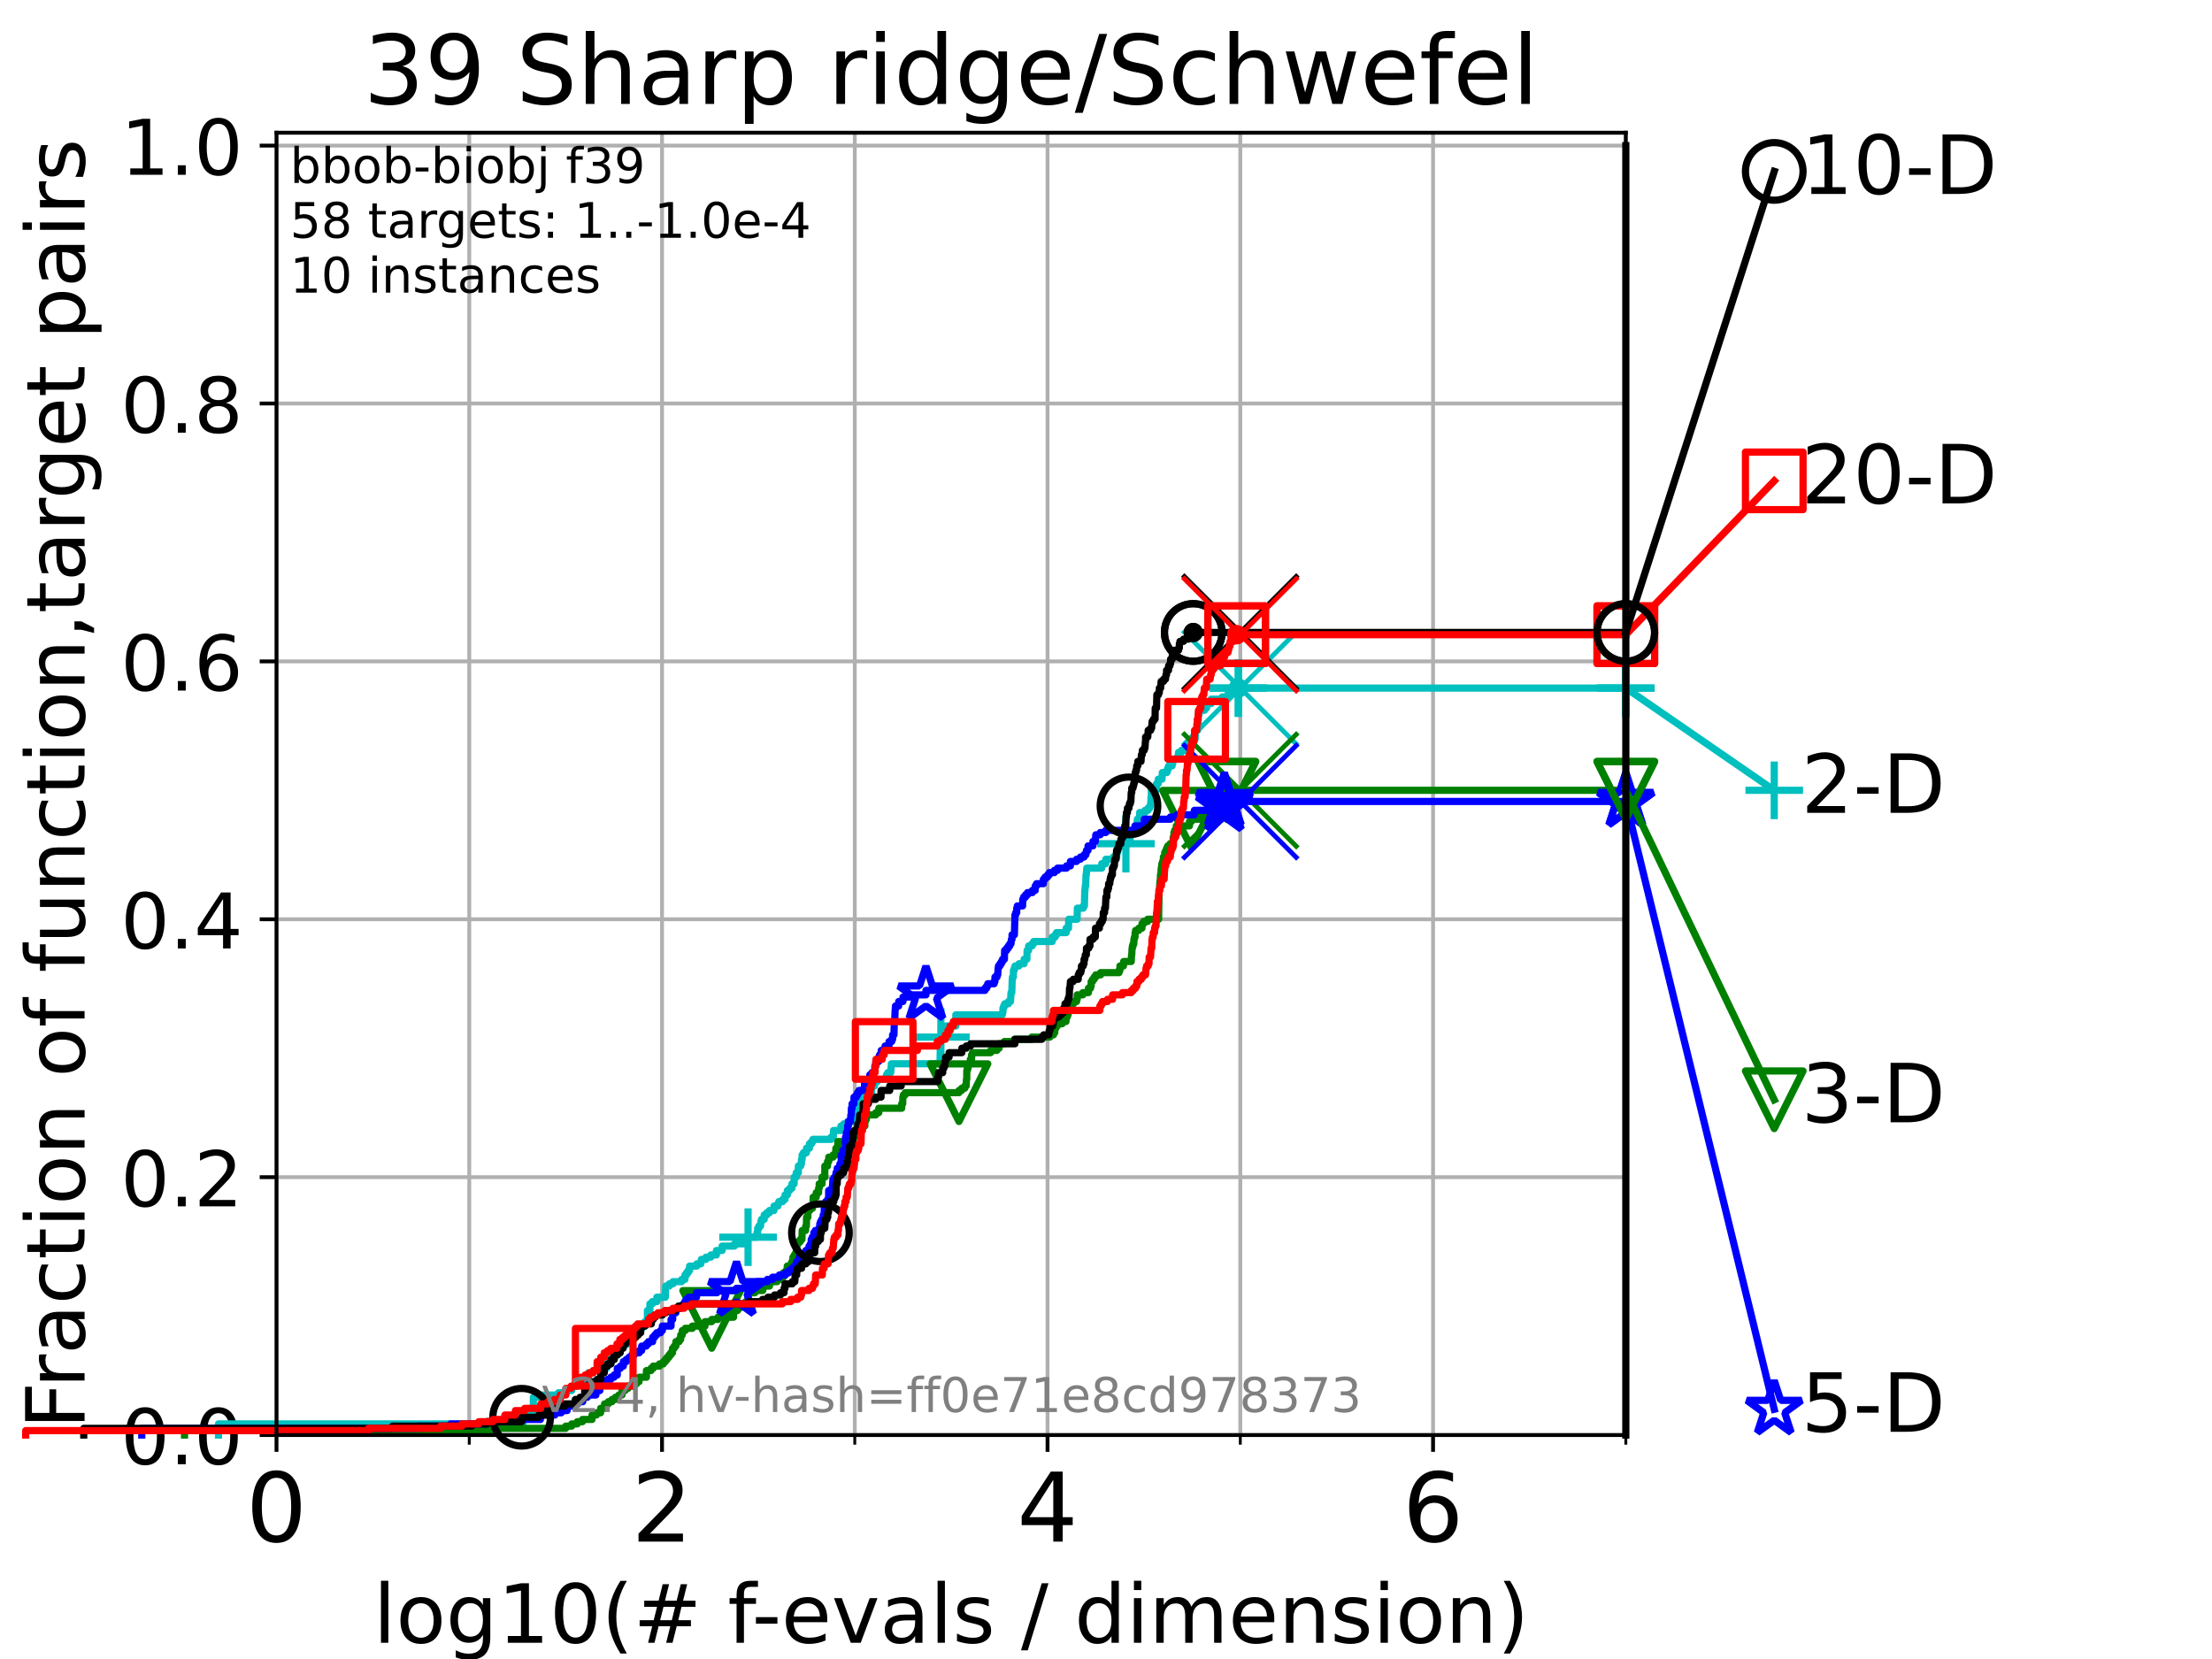 <?xml version="1.0" encoding="utf-8" standalone="no"?>
<!DOCTYPE svg PUBLIC "-//W3C//DTD SVG 1.1//EN"
  "http://www.w3.org/Graphics/SVG/1.1/DTD/svg11.dtd">
<!-- Created with matplotlib (https://matplotlib.org/) -->
<svg height="345.6pt" version="1.1" viewBox="0 0 460.8 345.6" width="460.8pt" xmlns="http://www.w3.org/2000/svg" xmlns:xlink="http://www.w3.org/1999/xlink">
 <defs>
  <style type="text/css">*{stroke-linecap:butt;stroke-linejoin:round;}</style>
 </defs>
 <g id="figure_1">
  <g id="patch_1">
   <path d="M 0 345.6 
L 460.8 345.6 
L 460.8 0 
L 0 0 
z
" style="fill:#ffffff;"/>
  </g>
  <g id="axes_1">
   <g id="patch_2">
    <path d="M 57.6 298.944 
L 338.688 298.944 
L 338.688 27.648 
L 57.6 27.648 
z
" style="fill:#ffffff;"/>
   </g>
   <g id="matplotlib.axis_1">
    <g id="xtick_1">
     <g id="line2d_1">
      <path clip-path="url(#p45b6d88ab0)" d="M 57.6 298.944 
L 57.6 27.648 
" style="fill:none;stroke:#b0b0b0;stroke-linecap:square;stroke-width:0.8;"/>
     </g>
     <g id="line2d_2">
      <defs>
       <path d="M 0 0 
L 0 3.5 
" id="m7df6ec873d" style="stroke:#000000;stroke-width:0.8;"/>
      </defs>
      <g>
       <use style="stroke:#000000;stroke-width:0.8;" x="57.6" xlink:href="#m7df6ec873d" y="298.944"/>
      </g>
     </g>
     <g id="text_1">
      <!-- 0 -->
      <g transform="translate(51.237 321.141)scale(0.2 -0.2)">
       <defs>
        <path d="M 31.781 66.406 
Q 24.172 66.406 20.328 58.906 
Q 16.5 51.422 16.5 36.375 
Q 16.5 21.391 20.328 13.891 
Q 24.172 6.391 31.781 6.391 
Q 39.453 6.391 43.281 13.891 
Q 47.125 21.391 47.125 36.375 
Q 47.125 51.422 43.281 58.906 
Q 39.453 66.406 31.781 66.406 
z
M 31.781 74.219 
Q 44.047 74.219 50.516 64.516 
Q 56.984 54.828 56.984 36.375 
Q 56.984 17.969 50.516 8.266 
Q 44.047 -1.422 31.781 -1.422 
Q 19.531 -1.422 13.062 8.266 
Q 6.594 17.969 6.594 36.375 
Q 6.594 54.828 13.062 64.516 
Q 19.531 74.219 31.781 74.219 
z
" id="DejaVuSans-48"/>
       </defs>
       <use xlink:href="#DejaVuSans-48"/>
      </g>
     </g>
    </g>
    <g id="xtick_2">
     <g id="line2d_3">
      <path clip-path="url(#p45b6d88ab0)" d="M 137.911 298.944 
L 137.911 27.648 
" style="fill:none;stroke:#b0b0b0;stroke-linecap:square;stroke-width:0.8;"/>
     </g>
     <g id="line2d_4">
      <g>
       <use style="stroke:#000000;stroke-width:0.8;" x="137.911" xlink:href="#m7df6ec873d" y="298.944"/>
      </g>
     </g>
     <g id="text_2">
      <!-- 2 -->
      <g transform="translate(131.548 321.141)scale(0.2 -0.2)">
       <defs>
        <path d="M 19.188 8.297 
L 53.609 8.297 
L 53.609 0 
L 7.328 0 
L 7.328 8.297 
Q 12.938 14.109 22.625 23.891 
Q 32.328 33.688 34.812 36.531 
Q 39.547 41.844 41.422 45.531 
Q 43.312 49.219 43.312 52.781 
Q 43.312 58.594 39.234 62.25 
Q 35.156 65.922 28.609 65.922 
Q 23.969 65.922 18.812 64.312 
Q 13.672 62.703 7.812 59.422 
L 7.812 69.391 
Q 13.766 71.781 18.938 73 
Q 24.125 74.219 28.422 74.219 
Q 39.75 74.219 46.484 68.547 
Q 53.219 62.891 53.219 53.422 
Q 53.219 48.922 51.531 44.891 
Q 49.859 40.875 45.406 35.406 
Q 44.188 33.984 37.641 27.219 
Q 31.109 20.453 19.188 8.297 
z
" id="DejaVuSans-50"/>
       </defs>
       <use xlink:href="#DejaVuSans-50"/>
      </g>
     </g>
    </g>
    <g id="xtick_3">
     <g id="line2d_5">
      <path clip-path="url(#p45b6d88ab0)" d="M 218.222 298.944 
L 218.222 27.648 
" style="fill:none;stroke:#b0b0b0;stroke-linecap:square;stroke-width:0.8;"/>
     </g>
     <g id="line2d_6">
      <g>
       <use style="stroke:#000000;stroke-width:0.8;" x="218.222" xlink:href="#m7df6ec873d" y="298.944"/>
      </g>
     </g>
     <g id="text_3">
      <!-- 4 -->
      <g transform="translate(211.859 321.141)scale(0.2 -0.2)">
       <defs>
        <path d="M 37.797 64.312 
L 12.891 25.391 
L 37.797 25.391 
z
M 35.203 72.906 
L 47.609 72.906 
L 47.609 25.391 
L 58.016 25.391 
L 58.016 17.188 
L 47.609 17.188 
L 47.609 0 
L 37.797 0 
L 37.797 17.188 
L 4.891 17.188 
L 4.891 26.703 
z
" id="DejaVuSans-52"/>
       </defs>
       <use xlink:href="#DejaVuSans-52"/>
      </g>
     </g>
    </g>
    <g id="xtick_4">
     <g id="line2d_7">
      <path clip-path="url(#p45b6d88ab0)" d="M 298.533 298.944 
L 298.533 27.648 
" style="fill:none;stroke:#b0b0b0;stroke-linecap:square;stroke-width:0.8;"/>
     </g>
     <g id="line2d_8">
      <g>
       <use style="stroke:#000000;stroke-width:0.8;" x="298.533" xlink:href="#m7df6ec873d" y="298.944"/>
      </g>
     </g>
     <g id="text_4">
      <!-- 6 -->
      <g transform="translate(292.17 321.141)scale(0.2 -0.2)">
       <defs>
        <path d="M 33.016 40.375 
Q 26.375 40.375 22.484 35.828 
Q 18.609 31.297 18.609 23.391 
Q 18.609 15.531 22.484 10.953 
Q 26.375 6.391 33.016 6.391 
Q 39.656 6.391 43.531 10.953 
Q 47.406 15.531 47.406 23.391 
Q 47.406 31.297 43.531 35.828 
Q 39.656 40.375 33.016 40.375 
z
M 52.594 71.297 
L 52.594 62.312 
Q 48.875 64.062 45.094 64.984 
Q 41.312 65.922 37.594 65.922 
Q 27.828 65.922 22.672 59.328 
Q 17.531 52.734 16.797 39.406 
Q 19.672 43.656 24.016 45.922 
Q 28.375 48.188 33.594 48.188 
Q 44.578 48.188 50.953 41.516 
Q 57.328 34.859 57.328 23.391 
Q 57.328 12.156 50.688 5.359 
Q 44.047 -1.422 33.016 -1.422 
Q 20.359 -1.422 13.672 8.266 
Q 6.984 17.969 6.984 36.375 
Q 6.984 53.656 15.188 63.938 
Q 23.391 74.219 37.203 74.219 
Q 40.922 74.219 44.703 73.484 
Q 48.484 72.75 52.594 71.297 
z
" id="DejaVuSans-54"/>
       </defs>
       <use xlink:href="#DejaVuSans-54"/>
      </g>
     </g>
    </g>
    <g id="xtick_5">
     <g id="line2d_9">
      <path clip-path="url(#p45b6d88ab0)" d="M 97.755 298.944 
L 97.755 27.648 
" style="fill:none;stroke:#b0b0b0;stroke-linecap:square;stroke-width:0.8;"/>
     </g>
     <g id="line2d_10">
      <defs>
       <path d="M 0 0 
L 0 2 
" id="ma20eff71ee" style="stroke:#000000;stroke-width:0.6;"/>
      </defs>
      <g>
       <use style="stroke:#000000;stroke-width:0.6;" x="97.755" xlink:href="#ma20eff71ee" y="298.944"/>
      </g>
     </g>
    </g>
    <g id="xtick_6">
     <g id="line2d_11">
      <path clip-path="url(#p45b6d88ab0)" d="M 178.066 298.944 
L 178.066 27.648 
" style="fill:none;stroke:#b0b0b0;stroke-linecap:square;stroke-width:0.8;"/>
     </g>
     <g id="line2d_12">
      <g>
       <use style="stroke:#000000;stroke-width:0.6;" x="178.066" xlink:href="#ma20eff71ee" y="298.944"/>
      </g>
     </g>
    </g>
    <g id="xtick_7">
     <g id="line2d_13">
      <path clip-path="url(#p45b6d88ab0)" d="M 258.377 298.944 
L 258.377 27.648 
" style="fill:none;stroke:#b0b0b0;stroke-linecap:square;stroke-width:0.8;"/>
     </g>
     <g id="line2d_14">
      <g>
       <use style="stroke:#000000;stroke-width:0.6;" x="258.377" xlink:href="#ma20eff71ee" y="298.944"/>
      </g>
     </g>
    </g>
    <g id="xtick_8">
     <g id="line2d_15">
      <path clip-path="url(#p45b6d88ab0)" d="M 338.688 298.944 
L 338.688 27.648 
" style="fill:none;stroke:#b0b0b0;stroke-linecap:square;stroke-width:0.8;"/>
     </g>
     <g id="line2d_16">
      <g>
       <use style="stroke:#000000;stroke-width:0.6;" x="338.688" xlink:href="#ma20eff71ee" y="298.944"/>
      </g>
     </g>
    </g>
    <g id="text_5">
     <!-- log10(# f-evals / dimension) -->
     <g transform="translate(77.764 342.218)scale(0.17 -0.17)">
      <defs>
       <path d="M 9.422 75.984 
L 18.406 75.984 
L 18.406 0 
L 9.422 0 
z
" id="DejaVuSans-108"/>
       <path d="M 30.609 48.391 
Q 23.391 48.391 19.188 42.75 
Q 14.984 37.109 14.984 27.297 
Q 14.984 17.484 19.156 11.844 
Q 23.344 6.203 30.609 6.203 
Q 37.797 6.203 41.984 11.859 
Q 46.188 17.531 46.188 27.297 
Q 46.188 37.016 41.984 42.703 
Q 37.797 48.391 30.609 48.391 
z
M 30.609 56 
Q 42.328 56 49.016 48.375 
Q 55.719 40.766 55.719 27.297 
Q 55.719 13.875 49.016 6.219 
Q 42.328 -1.422 30.609 -1.422 
Q 18.844 -1.422 12.172 6.219 
Q 5.516 13.875 5.516 27.297 
Q 5.516 40.766 12.172 48.375 
Q 18.844 56 30.609 56 
z
" id="DejaVuSans-111"/>
       <path d="M 45.406 27.984 
Q 45.406 37.75 41.375 43.109 
Q 37.359 48.484 30.078 48.484 
Q 22.859 48.484 18.828 43.109 
Q 14.797 37.75 14.797 27.984 
Q 14.797 18.266 18.828 12.891 
Q 22.859 7.516 30.078 7.516 
Q 37.359 7.516 41.375 12.891 
Q 45.406 18.266 45.406 27.984 
z
M 54.391 6.781 
Q 54.391 -7.172 48.188 -13.984 
Q 42 -20.797 29.203 -20.797 
Q 24.469 -20.797 20.266 -20.094 
Q 16.062 -19.391 12.109 -17.922 
L 12.109 -9.188 
Q 16.062 -11.328 19.922 -12.344 
Q 23.781 -13.375 27.781 -13.375 
Q 36.625 -13.375 41.016 -8.766 
Q 45.406 -4.156 45.406 5.172 
L 45.406 9.625 
Q 42.625 4.781 38.281 2.391 
Q 33.938 0 27.875 0 
Q 17.828 0 11.672 7.656 
Q 5.516 15.328 5.516 27.984 
Q 5.516 40.672 11.672 48.328 
Q 17.828 56 27.875 56 
Q 33.938 56 38.281 53.609 
Q 42.625 51.219 45.406 46.391 
L 45.406 54.688 
L 54.391 54.688 
z
" id="DejaVuSans-103"/>
       <path d="M 12.406 8.297 
L 28.516 8.297 
L 28.516 63.922 
L 10.984 60.406 
L 10.984 69.391 
L 28.422 72.906 
L 38.281 72.906 
L 38.281 8.297 
L 54.391 8.297 
L 54.391 0 
L 12.406 0 
z
" id="DejaVuSans-49"/>
       <path d="M 31 75.875 
Q 24.469 64.656 21.281 53.656 
Q 18.109 42.672 18.109 31.391 
Q 18.109 20.125 21.312 9.062 
Q 24.516 -2 31 -13.188 
L 23.188 -13.188 
Q 15.875 -1.703 12.234 9.375 
Q 8.594 20.453 8.594 31.391 
Q 8.594 42.281 12.203 53.312 
Q 15.828 64.359 23.188 75.875 
z
" id="DejaVuSans-40"/>
       <path d="M 51.125 44 
L 36.922 44 
L 32.812 27.688 
L 47.125 27.688 
z
M 43.797 71.781 
L 38.719 51.516 
L 52.984 51.516 
L 58.109 71.781 
L 65.922 71.781 
L 60.891 51.516 
L 76.125 51.516 
L 76.125 44 
L 58.984 44 
L 54.984 27.688 
L 70.516 27.688 
L 70.516 20.219 
L 53.078 20.219 
L 48 0 
L 40.188 0 
L 45.219 20.219 
L 30.906 20.219 
L 25.875 0 
L 18.016 0 
L 23.094 20.219 
L 7.719 20.219 
L 7.719 27.688 
L 24.906 27.688 
L 29 44 
L 13.281 44 
L 13.281 51.516 
L 30.906 51.516 
L 35.891 71.781 
z
" id="DejaVuSans-35"/>
       <path id="DejaVuSans-32"/>
       <path d="M 37.109 75.984 
L 37.109 68.5 
L 28.516 68.5 
Q 23.688 68.5 21.797 66.547 
Q 19.922 64.594 19.922 59.516 
L 19.922 54.688 
L 34.719 54.688 
L 34.719 47.703 
L 19.922 47.703 
L 19.922 0 
L 10.891 0 
L 10.891 47.703 
L 2.297 47.703 
L 2.297 54.688 
L 10.891 54.688 
L 10.891 58.5 
Q 10.891 67.625 15.141 71.797 
Q 19.391 75.984 28.609 75.984 
z
" id="DejaVuSans-102"/>
       <path d="M 4.891 31.391 
L 31.203 31.391 
L 31.203 23.391 
L 4.891 23.391 
z
" id="DejaVuSans-45"/>
       <path d="M 56.203 29.594 
L 56.203 25.203 
L 14.891 25.203 
Q 15.484 15.922 20.484 11.062 
Q 25.484 6.203 34.422 6.203 
Q 39.594 6.203 44.453 7.469 
Q 49.312 8.734 54.109 11.281 
L 54.109 2.781 
Q 49.266 0.734 44.188 -0.344 
Q 39.109 -1.422 33.891 -1.422 
Q 20.797 -1.422 13.156 6.188 
Q 5.516 13.812 5.516 26.812 
Q 5.516 40.234 12.766 48.109 
Q 20.016 56 32.328 56 
Q 43.359 56 49.781 48.891 
Q 56.203 41.797 56.203 29.594 
z
M 47.219 32.234 
Q 47.125 39.594 43.094 43.984 
Q 39.062 48.391 32.422 48.391 
Q 24.906 48.391 20.391 44.141 
Q 15.875 39.891 15.188 32.172 
z
" id="DejaVuSans-101"/>
       <path d="M 2.984 54.688 
L 12.5 54.688 
L 29.594 8.797 
L 46.688 54.688 
L 56.203 54.688 
L 35.688 0 
L 23.484 0 
z
" id="DejaVuSans-118"/>
       <path d="M 34.281 27.484 
Q 23.391 27.484 19.188 25 
Q 14.984 22.516 14.984 16.5 
Q 14.984 11.719 18.141 8.906 
Q 21.297 6.109 26.703 6.109 
Q 34.188 6.109 38.703 11.406 
Q 43.219 16.703 43.219 25.484 
L 43.219 27.484 
z
M 52.203 31.203 
L 52.203 0 
L 43.219 0 
L 43.219 8.297 
Q 40.141 3.328 35.547 0.953 
Q 30.953 -1.422 24.312 -1.422 
Q 15.922 -1.422 10.953 3.297 
Q 6 8.016 6 15.922 
Q 6 25.141 12.172 29.828 
Q 18.359 34.516 30.609 34.516 
L 43.219 34.516 
L 43.219 35.406 
Q 43.219 41.609 39.141 45 
Q 35.062 48.391 27.688 48.391 
Q 23 48.391 18.547 47.266 
Q 14.109 46.141 10.016 43.891 
L 10.016 52.203 
Q 14.938 54.109 19.578 55.047 
Q 24.219 56 28.609 56 
Q 40.484 56 46.344 49.844 
Q 52.203 43.703 52.203 31.203 
z
" id="DejaVuSans-97"/>
       <path d="M 44.281 53.078 
L 44.281 44.578 
Q 40.484 46.531 36.375 47.5 
Q 32.281 48.484 27.875 48.484 
Q 21.188 48.484 17.844 46.438 
Q 14.5 44.391 14.5 40.281 
Q 14.5 37.156 16.891 35.375 
Q 19.281 33.594 26.516 31.984 
L 29.594 31.297 
Q 39.156 29.25 43.188 25.516 
Q 47.219 21.781 47.219 15.094 
Q 47.219 7.469 41.188 3.016 
Q 35.156 -1.422 24.609 -1.422 
Q 20.219 -1.422 15.453 -0.562 
Q 10.688 0.297 5.422 2 
L 5.422 11.281 
Q 10.406 8.688 15.234 7.391 
Q 20.062 6.109 24.812 6.109 
Q 31.156 6.109 34.562 8.281 
Q 37.984 10.453 37.984 14.406 
Q 37.984 18.062 35.516 20.016 
Q 33.062 21.969 24.703 23.781 
L 21.578 24.516 
Q 13.234 26.266 9.516 29.906 
Q 5.812 33.547 5.812 39.891 
Q 5.812 47.609 11.281 51.797 
Q 16.75 56 26.812 56 
Q 31.781 56 36.172 55.266 
Q 40.578 54.547 44.281 53.078 
z
" id="DejaVuSans-115"/>
       <path d="M 25.391 72.906 
L 33.688 72.906 
L 8.297 -9.281 
L 0 -9.281 
z
" id="DejaVuSans-47"/>
       <path d="M 45.406 46.391 
L 45.406 75.984 
L 54.391 75.984 
L 54.391 0 
L 45.406 0 
L 45.406 8.203 
Q 42.578 3.328 38.25 0.953 
Q 33.938 -1.422 27.875 -1.422 
Q 17.969 -1.422 11.734 6.484 
Q 5.516 14.406 5.516 27.297 
Q 5.516 40.188 11.734 48.094 
Q 17.969 56 27.875 56 
Q 33.938 56 38.25 53.625 
Q 42.578 51.266 45.406 46.391 
z
M 14.797 27.297 
Q 14.797 17.391 18.875 11.75 
Q 22.953 6.109 30.078 6.109 
Q 37.203 6.109 41.297 11.75 
Q 45.406 17.391 45.406 27.297 
Q 45.406 37.203 41.297 42.844 
Q 37.203 48.484 30.078 48.484 
Q 22.953 48.484 18.875 42.844 
Q 14.797 37.203 14.797 27.297 
z
" id="DejaVuSans-100"/>
       <path d="M 9.422 54.688 
L 18.406 54.688 
L 18.406 0 
L 9.422 0 
z
M 9.422 75.984 
L 18.406 75.984 
L 18.406 64.594 
L 9.422 64.594 
z
" id="DejaVuSans-105"/>
       <path d="M 52 44.188 
Q 55.375 50.25 60.062 53.125 
Q 64.75 56 71.094 56 
Q 79.641 56 84.281 50.016 
Q 88.922 44.047 88.922 33.016 
L 88.922 0 
L 79.891 0 
L 79.891 32.719 
Q 79.891 40.578 77.094 44.375 
Q 74.312 48.188 68.609 48.188 
Q 61.625 48.188 57.562 43.547 
Q 53.516 38.922 53.516 30.906 
L 53.516 0 
L 44.484 0 
L 44.484 32.719 
Q 44.484 40.625 41.703 44.406 
Q 38.922 48.188 33.109 48.188 
Q 26.219 48.188 22.156 43.531 
Q 18.109 38.875 18.109 30.906 
L 18.109 0 
L 9.078 0 
L 9.078 54.688 
L 18.109 54.688 
L 18.109 46.188 
Q 21.188 51.219 25.484 53.609 
Q 29.781 56 35.688 56 
Q 41.656 56 45.828 52.969 
Q 50 49.953 52 44.188 
z
" id="DejaVuSans-109"/>
       <path d="M 54.891 33.016 
L 54.891 0 
L 45.906 0 
L 45.906 32.719 
Q 45.906 40.484 42.875 44.328 
Q 39.844 48.188 33.797 48.188 
Q 26.516 48.188 22.312 43.547 
Q 18.109 38.922 18.109 30.906 
L 18.109 0 
L 9.078 0 
L 9.078 54.688 
L 18.109 54.688 
L 18.109 46.188 
Q 21.344 51.125 25.703 53.562 
Q 30.078 56 35.797 56 
Q 45.219 56 50.047 50.172 
Q 54.891 44.344 54.891 33.016 
z
" id="DejaVuSans-110"/>
       <path d="M 8.016 75.875 
L 15.828 75.875 
Q 23.141 64.359 26.781 53.312 
Q 30.422 42.281 30.422 31.391 
Q 30.422 20.453 26.781 9.375 
Q 23.141 -1.703 15.828 -13.188 
L 8.016 -13.188 
Q 14.5 -2 17.703 9.062 
Q 20.906 20.125 20.906 31.391 
Q 20.906 42.672 17.703 53.656 
Q 14.5 64.656 8.016 75.875 
z
" id="DejaVuSans-41"/>
      </defs>
      <use xlink:href="#DejaVuSans-108"/>
      <use x="27.783" xlink:href="#DejaVuSans-111"/>
      <use x="88.965" xlink:href="#DejaVuSans-103"/>
      <use x="152.441" xlink:href="#DejaVuSans-49"/>
      <use x="216.064" xlink:href="#DejaVuSans-48"/>
      <use x="279.688" xlink:href="#DejaVuSans-40"/>
      <use x="318.701" xlink:href="#DejaVuSans-35"/>
      <use x="402.49" xlink:href="#DejaVuSans-32"/>
      <use x="434.277" xlink:href="#DejaVuSans-102"/>
      <use x="463.982" xlink:href="#DejaVuSans-45"/>
      <use x="500.066" xlink:href="#DejaVuSans-101"/>
      <use x="561.59" xlink:href="#DejaVuSans-118"/>
      <use x="620.77" xlink:href="#DejaVuSans-97"/>
      <use x="682.049" xlink:href="#DejaVuSans-108"/>
      <use x="709.832" xlink:href="#DejaVuSans-115"/>
      <use x="761.932" xlink:href="#DejaVuSans-32"/>
      <use x="793.719" xlink:href="#DejaVuSans-47"/>
      <use x="827.41" xlink:href="#DejaVuSans-32"/>
      <use x="859.197" xlink:href="#DejaVuSans-100"/>
      <use x="922.674" xlink:href="#DejaVuSans-105"/>
      <use x="950.457" xlink:href="#DejaVuSans-109"/>
      <use x="1047.869" xlink:href="#DejaVuSans-101"/>
      <use x="1109.393" xlink:href="#DejaVuSans-110"/>
      <use x="1172.771" xlink:href="#DejaVuSans-115"/>
      <use x="1224.871" xlink:href="#DejaVuSans-105"/>
      <use x="1252.654" xlink:href="#DejaVuSans-111"/>
      <use x="1313.836" xlink:href="#DejaVuSans-110"/>
      <use x="1377.215" xlink:href="#DejaVuSans-41"/>
     </g>
    </g>
   </g>
   <g id="matplotlib.axis_2">
    <g id="ytick_1">
     <g id="line2d_17">
      <path clip-path="url(#p45b6d88ab0)" d="M 57.6 298.944 
L 338.688 298.944 
" style="fill:none;stroke:#b0b0b0;stroke-linecap:square;stroke-width:0.8;"/>
     </g>
     <g id="line2d_18">
      <defs>
       <path d="M 0 0 
L -3.5 0 
" id="m4edbafaab0" style="stroke:#000000;stroke-width:0.8;"/>
      </defs>
      <g>
       <use style="stroke:#000000;stroke-width:0.8;" x="57.6" xlink:href="#m4edbafaab0" y="298.944"/>
      </g>
     </g>
     <g id="text_6">
      <!-- 0.0 -->
      <g transform="translate(25.155 305.023)scale(0.16 -0.16)">
       <defs>
        <path d="M 10.688 12.406 
L 21 12.406 
L 21 0 
L 10.688 0 
z
" id="DejaVuSans-46"/>
       </defs>
       <use xlink:href="#DejaVuSans-48"/>
       <use x="63.623" xlink:href="#DejaVuSans-46"/>
       <use x="95.41" xlink:href="#DejaVuSans-48"/>
      </g>
     </g>
    </g>
    <g id="ytick_2">
     <g id="line2d_19">
      <path clip-path="url(#p45b6d88ab0)" d="M 57.6 245.222 
L 338.688 245.222 
" style="fill:none;stroke:#b0b0b0;stroke-linecap:square;stroke-width:0.8;"/>
     </g>
     <g id="line2d_20">
      <g>
       <use style="stroke:#000000;stroke-width:0.8;" x="57.6" xlink:href="#m4edbafaab0" y="245.222"/>
      </g>
     </g>
     <g id="text_7">
      <!-- 0.2 -->
      <g transform="translate(25.155 251.301)scale(0.16 -0.16)">
       <use xlink:href="#DejaVuSans-48"/>
       <use x="63.623" xlink:href="#DejaVuSans-46"/>
       <use x="95.41" xlink:href="#DejaVuSans-50"/>
      </g>
     </g>
    </g>
    <g id="ytick_3">
     <g id="line2d_21">
      <path clip-path="url(#p45b6d88ab0)" d="M 57.6 191.5 
L 338.688 191.5 
" style="fill:none;stroke:#b0b0b0;stroke-linecap:square;stroke-width:0.8;"/>
     </g>
     <g id="line2d_22">
      <g>
       <use style="stroke:#000000;stroke-width:0.8;" x="57.6" xlink:href="#m4edbafaab0" y="191.5"/>
      </g>
     </g>
     <g id="text_8">
      <!-- 0.4 -->
      <g transform="translate(25.155 197.579)scale(0.16 -0.16)">
       <use xlink:href="#DejaVuSans-48"/>
       <use x="63.623" xlink:href="#DejaVuSans-46"/>
       <use x="95.41" xlink:href="#DejaVuSans-52"/>
      </g>
     </g>
    </g>
    <g id="ytick_4">
     <g id="line2d_23">
      <path clip-path="url(#p45b6d88ab0)" d="M 57.6 137.778 
L 338.688 137.778 
" style="fill:none;stroke:#b0b0b0;stroke-linecap:square;stroke-width:0.8;"/>
     </g>
     <g id="line2d_24">
      <g>
       <use style="stroke:#000000;stroke-width:0.8;" x="57.6" xlink:href="#m4edbafaab0" y="137.778"/>
      </g>
     </g>
     <g id="text_9">
      <!-- 0.6 -->
      <g transform="translate(25.155 143.857)scale(0.16 -0.16)">
       <use xlink:href="#DejaVuSans-48"/>
       <use x="63.623" xlink:href="#DejaVuSans-46"/>
       <use x="95.41" xlink:href="#DejaVuSans-54"/>
      </g>
     </g>
    </g>
    <g id="ytick_5">
     <g id="line2d_25">
      <path clip-path="url(#p45b6d88ab0)" d="M 57.6 84.056 
L 338.688 84.056 
" style="fill:none;stroke:#b0b0b0;stroke-linecap:square;stroke-width:0.8;"/>
     </g>
     <g id="line2d_26">
      <g>
       <use style="stroke:#000000;stroke-width:0.8;" x="57.6" xlink:href="#m4edbafaab0" y="84.056"/>
      </g>
     </g>
     <g id="text_10">
      <!-- 0.8 -->
      <g transform="translate(25.155 90.135)scale(0.16 -0.16)">
       <defs>
        <path d="M 31.781 34.625 
Q 24.75 34.625 20.719 30.859 
Q 16.703 27.094 16.703 20.516 
Q 16.703 13.922 20.719 10.156 
Q 24.75 6.391 31.781 6.391 
Q 38.812 6.391 42.859 10.172 
Q 46.922 13.969 46.922 20.516 
Q 46.922 27.094 42.891 30.859 
Q 38.875 34.625 31.781 34.625 
z
M 21.922 38.812 
Q 15.578 40.375 12.031 44.719 
Q 8.5 49.078 8.5 55.328 
Q 8.5 64.062 14.719 69.141 
Q 20.953 74.219 31.781 74.219 
Q 42.672 74.219 48.875 69.141 
Q 55.078 64.062 55.078 55.328 
Q 55.078 49.078 51.531 44.719 
Q 48 40.375 41.703 38.812 
Q 48.828 37.156 52.797 32.312 
Q 56.781 27.484 56.781 20.516 
Q 56.781 9.906 50.312 4.234 
Q 43.844 -1.422 31.781 -1.422 
Q 19.734 -1.422 13.25 4.234 
Q 6.781 9.906 6.781 20.516 
Q 6.781 27.484 10.781 32.312 
Q 14.797 37.156 21.922 38.812 
z
M 18.312 54.391 
Q 18.312 48.734 21.844 45.562 
Q 25.391 42.391 31.781 42.391 
Q 38.141 42.391 41.719 45.562 
Q 45.312 48.734 45.312 54.391 
Q 45.312 60.062 41.719 63.234 
Q 38.141 66.406 31.781 66.406 
Q 25.391 66.406 21.844 63.234 
Q 18.312 60.062 18.312 54.391 
z
" id="DejaVuSans-56"/>
       </defs>
       <use xlink:href="#DejaVuSans-48"/>
       <use x="63.623" xlink:href="#DejaVuSans-46"/>
       <use x="95.41" xlink:href="#DejaVuSans-56"/>
      </g>
     </g>
    </g>
    <g id="ytick_6">
     <g id="line2d_27">
      <path clip-path="url(#p45b6d88ab0)" d="M 57.6 30.334 
L 338.688 30.334 
" style="fill:none;stroke:#b0b0b0;stroke-linecap:square;stroke-width:0.8;"/>
     </g>
     <g id="line2d_28">
      <g>
       <use style="stroke:#000000;stroke-width:0.8;" x="57.6" xlink:href="#m4edbafaab0" y="30.334"/>
      </g>
     </g>
     <g id="text_11">
      <!-- 1.0 -->
      <g transform="translate(25.155 36.413)scale(0.16 -0.16)">
       <use xlink:href="#DejaVuSans-49"/>
       <use x="63.623" xlink:href="#DejaVuSans-46"/>
       <use x="95.41" xlink:href="#DejaVuSans-48"/>
      </g>
     </g>
    </g>
    <g id="text_12">
     <!-- Fraction of function,target pairs -->
     <g transform="translate(17.62 297.681)rotate(-90)scale(0.17 -0.17)">
      <defs>
       <path d="M 9.812 72.906 
L 51.703 72.906 
L 51.703 64.594 
L 19.672 64.594 
L 19.672 43.109 
L 48.578 43.109 
L 48.578 34.812 
L 19.672 34.812 
L 19.672 0 
L 9.812 0 
z
" id="DejaVuSans-70"/>
       <path d="M 41.109 46.297 
Q 39.594 47.172 37.812 47.578 
Q 36.031 48 33.891 48 
Q 26.266 48 22.188 43.047 
Q 18.109 38.094 18.109 28.812 
L 18.109 0 
L 9.078 0 
L 9.078 54.688 
L 18.109 54.688 
L 18.109 46.188 
Q 20.953 51.172 25.484 53.578 
Q 30.031 56 36.531 56 
Q 37.453 56 38.578 55.875 
Q 39.703 55.766 41.062 55.516 
z
" id="DejaVuSans-114"/>
       <path d="M 48.781 52.594 
L 48.781 44.188 
Q 44.969 46.297 41.141 47.344 
Q 37.312 48.391 33.406 48.391 
Q 24.656 48.391 19.812 42.844 
Q 14.984 37.312 14.984 27.297 
Q 14.984 17.281 19.812 11.734 
Q 24.656 6.203 33.406 6.203 
Q 37.312 6.203 41.141 7.25 
Q 44.969 8.297 48.781 10.406 
L 48.781 2.094 
Q 45.016 0.344 40.984 -0.531 
Q 36.969 -1.422 32.422 -1.422 
Q 20.062 -1.422 12.781 6.344 
Q 5.516 14.109 5.516 27.297 
Q 5.516 40.672 12.859 48.328 
Q 20.219 56 33.016 56 
Q 37.156 56 41.109 55.141 
Q 45.062 54.297 48.781 52.594 
z
" id="DejaVuSans-99"/>
       <path d="M 18.312 70.219 
L 18.312 54.688 
L 36.812 54.688 
L 36.812 47.703 
L 18.312 47.703 
L 18.312 18.016 
Q 18.312 11.328 20.141 9.422 
Q 21.969 7.516 27.594 7.516 
L 36.812 7.516 
L 36.812 0 
L 27.594 0 
Q 17.188 0 13.234 3.875 
Q 9.281 7.766 9.281 18.016 
L 9.281 47.703 
L 2.688 47.703 
L 2.688 54.688 
L 9.281 54.688 
L 9.281 70.219 
z
" id="DejaVuSans-116"/>
       <path d="M 8.5 21.578 
L 8.5 54.688 
L 17.484 54.688 
L 17.484 21.922 
Q 17.484 14.156 20.5 10.266 
Q 23.531 6.391 29.594 6.391 
Q 36.859 6.391 41.078 11.031 
Q 45.312 15.672 45.312 23.688 
L 45.312 54.688 
L 54.297 54.688 
L 54.297 0 
L 45.312 0 
L 45.312 8.406 
Q 42.047 3.422 37.719 1 
Q 33.406 -1.422 27.688 -1.422 
Q 18.266 -1.422 13.375 4.438 
Q 8.5 10.297 8.5 21.578 
z
M 31.109 56 
z
" id="DejaVuSans-117"/>
       <path d="M 11.719 12.406 
L 22.016 12.406 
L 22.016 4 
L 14.016 -11.625 
L 7.719 -11.625 
L 11.719 4 
z
" id="DejaVuSans-44"/>
       <path d="M 18.109 8.203 
L 18.109 -20.797 
L 9.078 -20.797 
L 9.078 54.688 
L 18.109 54.688 
L 18.109 46.391 
Q 20.953 51.266 25.266 53.625 
Q 29.594 56 35.594 56 
Q 45.562 56 51.781 48.094 
Q 58.016 40.188 58.016 27.297 
Q 58.016 14.406 51.781 6.484 
Q 45.562 -1.422 35.594 -1.422 
Q 29.594 -1.422 25.266 0.953 
Q 20.953 3.328 18.109 8.203 
z
M 48.688 27.297 
Q 48.688 37.203 44.609 42.844 
Q 40.531 48.484 33.406 48.484 
Q 26.266 48.484 22.188 42.844 
Q 18.109 37.203 18.109 27.297 
Q 18.109 17.391 22.188 11.75 
Q 26.266 6.109 33.406 6.109 
Q 40.531 6.109 44.609 11.75 
Q 48.688 17.391 48.688 27.297 
z
" id="DejaVuSans-112"/>
      </defs>
      <use xlink:href="#DejaVuSans-70"/>
      <use x="50.27" xlink:href="#DejaVuSans-114"/>
      <use x="91.383" xlink:href="#DejaVuSans-97"/>
      <use x="152.662" xlink:href="#DejaVuSans-99"/>
      <use x="207.643" xlink:href="#DejaVuSans-116"/>
      <use x="246.852" xlink:href="#DejaVuSans-105"/>
      <use x="274.635" xlink:href="#DejaVuSans-111"/>
      <use x="335.816" xlink:href="#DejaVuSans-110"/>
      <use x="399.195" xlink:href="#DejaVuSans-32"/>
      <use x="430.982" xlink:href="#DejaVuSans-111"/>
      <use x="492.164" xlink:href="#DejaVuSans-102"/>
      <use x="527.369" xlink:href="#DejaVuSans-32"/>
      <use x="559.156" xlink:href="#DejaVuSans-102"/>
      <use x="594.361" xlink:href="#DejaVuSans-117"/>
      <use x="657.74" xlink:href="#DejaVuSans-110"/>
      <use x="721.119" xlink:href="#DejaVuSans-99"/>
      <use x="776.1" xlink:href="#DejaVuSans-116"/>
      <use x="815.309" xlink:href="#DejaVuSans-105"/>
      <use x="843.092" xlink:href="#DejaVuSans-111"/>
      <use x="904.273" xlink:href="#DejaVuSans-110"/>
      <use x="967.652" xlink:href="#DejaVuSans-44"/>
      <use x="999.439" xlink:href="#DejaVuSans-116"/>
      <use x="1038.648" xlink:href="#DejaVuSans-97"/>
      <use x="1099.928" xlink:href="#DejaVuSans-114"/>
      <use x="1139.291" xlink:href="#DejaVuSans-103"/>
      <use x="1202.768" xlink:href="#DejaVuSans-101"/>
      <use x="1264.291" xlink:href="#DejaVuSans-116"/>
      <use x="1303.5" xlink:href="#DejaVuSans-32"/>
      <use x="1335.287" xlink:href="#DejaVuSans-112"/>
      <use x="1398.764" xlink:href="#DejaVuSans-97"/>
      <use x="1460.043" xlink:href="#DejaVuSans-105"/>
      <use x="1487.826" xlink:href="#DejaVuSans-114"/>
      <use x="1528.939" xlink:href="#DejaVuSans-115"/>
     </g>
    </g>
   </g>
   <g id="line2d_29">
    <defs>
     <path d="M 0 1.5 
C 0.398 1.5 0.779 1.342 1.061 1.061 
C 1.342 0.779 1.5 0.398 1.5 0 
C 1.5 -0.398 1.342 -0.779 1.061 -1.061 
C 0.779 -1.342 0.398 -1.5 0 -1.5 
C -0.398 -1.5 -0.779 -1.342 -1.061 -1.061 
C -1.342 -0.779 -1.5 -0.398 -1.5 0 
C -1.5 0.398 -1.342 0.779 -1.061 1.061 
C -0.779 1.342 -0.398 1.5 0 1.5 
z
" id="m267054f740" style="stroke:#00bfbf;"/>
    </defs>
    <g>
     <use style="fill:#00bfbf;stroke:#00bfbf;" x="257.967" xlink:href="#m267054f740" y="143.336"/>
     <use style="fill:#00bfbf;stroke:#00bfbf;" x="257.967" xlink:href="#m267054f740" y="143.336"/>
    </g>
   </g>
   <g id="line2d_30">
    <path d="M 45.512 298.944 
L 45.512 296.628 
L 108.949 296.628 
L 108.949 293.85 
L 111.105 293.85 
L 111.105 291.071 
L 113.023 291.071 
L 113.023 290.608 
L 116.323 290.608 
L 116.323 290.145 
L 117.765 290.145 
L 117.765 289.682 
L 119.097 289.682 
L 119.097 288.755 
L 120.335 288.755 
L 120.335 288.292 
L 121.49 288.292 
L 121.49 287.366 
L 122.573 287.366 
L 122.573 285.977 
L 123.594 285.977 
L 123.594 285.514 
L 125.471 285.514 
L 125.471 285.05 
L 126.338 285.05 
L 126.338 284.124 
L 127.165 284.124 
L 127.165 283.198 
L 127.954 283.198 
L 127.954 282.272 
L 128.709 282.272 
L 128.709 280.882 
L 129.433 280.882 
L 129.433 280.419 
L 130.128 280.419 
L 130.128 279.956 
L 130.796 279.956 
L 130.796 279.03 
L 131.44 279.03 
L 131.44 278.567 
L 132.06 278.567 
L 132.06 277.64 
L 133.239 277.64 
L 133.239 276.714 
L 133.8 276.714 
L 133.8 276.251 
L 134.343 276.251 
L 134.343 275.325 
L 134.87 275.325 
L 134.87 273.009 
L 135.382 273.009 
L 135.382 271.62 
L 135.879 271.62 
L 135.879 271.157 
L 136.832 271.157 
L 136.832 270.231 
L 138.595 270.231 
L 138.678 267.915 
L 139.414 267.915 
L 139.414 267.452 
L 140.196 267.452 
L 140.196 266.989 
L 142.01 266.989 
L 142.01 266.526 
L 142.686 266.526 
L 142.686 265.599 
L 143.015 265.599 
L 143.015 265.136 
L 143.337 265.136 
L 143.337 264.673 
L 143.654 264.673 
L 143.654 263.747 
L 145.155 263.747 
L 145.155 263.284 
L 145.998 263.284 
L 146.107 262.357 
L 147.062 262.357 
L 147.062 261.894 
L 148.064 261.894 
L 148.064 261.431 
L 149.241 261.431 
L 149.241 260.505 
L 150.429 260.505 
L 150.429 259.579 
L 152.996 259.579 
L 152.996 259.116 
L 155.005 259.116 
L 155.005 258.189 
L 155.836 258.189 
L 155.836 257.726 
L 157.67 257.726 
L 157.67 256.8 
L 157.837 256.8 
L 157.837 255.874 
L 158.086 255.874 
L 158.086 255.411 
L 158.439 255.411 
L 158.493 254.484 
L 158.626 254.484 
L 158.626 254.021 
L 159.201 254.021 
L 159.201 253.095 
L 159.733 253.095 
L 159.733 252.632 
L 160.298 252.632 
L 160.298 252.169 
L 161.238 252.169 
L 161.238 251.243 
L 162.043 251.243 
L 162.043 250.779 
L 162.239 250.779 
L 162.239 250.316 
L 163.041 250.316 
L 163.041 249.853 
L 163.53 249.853 
L 163.53 248.927 
L 164.024 248.927 
L 164.024 248.001 
L 164.505 248.001 
L 164.505 247.538 
L 164.973 247.538 
L 164.973 246.611 
L 165.429 246.611 
L 165.429 245.222 
L 165.873 245.222 
L 165.873 244.296 
L 166.307 244.296 
L 166.307 242.906 
L 166.796 242.906 
L 166.796 242.443 
L 166.962 242.443 
L 166.962 241.517 
L 167.093 241.517 
L 167.093 240.591 
L 167.369 240.591 
L 167.369 240.128 
L 168.001 240.128 
L 168.001 239.201 
L 168.612 239.201 
L 168.612 238.275 
L 169.056 238.275 
L 169.056 237.812 
L 169.346 237.812 
L 169.346 237.349 
L 173.142 237.349 
L 173.142 236.886 
L 173.587 236.886 
L 173.644 235.496 
L 175.181 235.496 
L 175.181 234.57 
L 175.787 234.57 
L 175.787 234.107 
L 176.565 234.107 
L 176.565 233.644 
L 177.803 233.644 
L 177.838 232.718 
L 177.935 232.718 
L 177.935 232.255 
L 178.11 232.255 
L 178.11 231.792 
L 178.283 231.792 
L 178.283 230.865 
L 178.454 230.865 
L 178.454 230.402 
L 178.624 230.402 
L 178.624 229.939 
L 178.792 229.939 
L 178.792 229.476 
L 179.165 229.476 
L 179.165 228.55 
L 179.521 228.55 
L 179.521 228.087 
L 181.026 228.087 
L 181.026 227.623 
L 181.534 227.623 
L 181.57 226.234 
L 182.18 226.234 
L 182.18 225.308 
L 182.762 225.308 
L 182.762 224.845 
L 184.66 224.845 
L 184.66 223.918 
L 184.927 223.918 
L 184.927 223.455 
L 185.551 223.455 
L 185.647 222.066 
L 185.681 222.066 
L 185.681 221.603 
L 195.815 221.603 
L 195.91 216.972 
L 196.003 216.972 
L 196.081 215.119 
L 196.766 215.119 
L 196.766 214.656 
L 197.079 214.656 
L 197.079 213.73 
L 199.111 213.73 
L 199.111 211.414 
L 208.799 211.414 
L 208.799 210.951 
L 208.927 210.951 
L 208.927 210.025 
L 209.078 210.025 
L 209.078 209.562 
L 209.313 209.562 
L 209.313 209.099 
L 210.078 209.099 
L 210.078 208.635 
L 210.505 208.635 
L 210.61 206.783 
L 210.775 206.783 
L 210.864 204.004 
L 210.913 204.004 
L 210.913 203.541 
L 211.099 203.541 
L 211.119 202.152 
L 211.29 202.152 
L 211.29 201.689 
L 211.443 201.689 
L 211.443 201.226 
L 212.266 201.226 
L 212.266 200.762 
L 213.336 200.762 
L 213.336 199.836 
L 213.917 199.836 
L 213.967 197.984 
L 214.282 197.984 
L 214.282 197.057 
L 214.987 197.057 
L 214.987 196.594 
L 215.326 196.594 
L 215.326 196.131 
L 219.201 196.131 
L 219.201 195.205 
L 219.793 195.205 
L 219.793 194.742 
L 220.093 194.742 
L 220.093 194.279 
L 222.102 194.279 
L 222.102 193.353 
L 222.591 193.353 
L 222.631 191.5 
L 224.38 191.5 
L 224.436 189.184 
L 225.663 189.184 
L 225.663 188.721 
L 225.901 188.721 
L 225.98 185.479 
L 226.029 185.479 
L 226.075 184.553 
L 226.166 184.553 
L 226.237 182.238 
L 226.302 182.238 
L 226.393 180.848 
L 229.51 180.848 
L 229.51 179.922 
L 230.352 179.922 
L 230.352 178.996 
L 231.909 178.996 
L 231.909 178.533 
L 232.63 178.533 
L 232.63 177.606 
L 232.822 177.606 
L 232.839 176.217 
L 234.545 176.217 
L 234.545 175.754 
L 235.104 175.754 
L 235.104 175.291 
L 235.272 175.291 
L 235.272 174.828 
L 235.44 174.828 
L 235.44 173.901 
L 235.552 173.901 
L 235.552 173.438 
L 235.867 173.438 
L 235.867 172.975 
L 236.561 172.975 
L 236.561 172.049 
L 236.845 172.049 
L 236.926 170.66 
L 237.385 170.66 
L 237.407 169.27 
L 238.527 169.27 
L 238.527 168.807 
L 239.157 168.807 
L 239.157 168.344 
L 239.52 168.344 
L 239.52 167.881 
L 239.687 167.881 
L 239.782 166.028 
L 239.841 166.028 
L 239.841 164.639 
L 240.851 164.639 
L 240.908 163.25 
L 241.285 163.25 
L 241.285 162.323 
L 242.072 162.323 
L 242.126 160.934 
L 243.091 160.934 
L 243.091 160.471 
L 243.262 160.471 
L 243.262 160.008 
L 243.44 160.008 
L 243.44 159.545 
L 244.175 159.545 
L 244.175 159.082 
L 244.303 159.082 
L 244.303 158.155 
L 245.282 158.155 
L 245.282 157.692 
L 245.494 157.692 
L 245.494 156.766 
L 246.117 156.766 
L 246.117 156.303 
L 247.315 156.303 
L 247.362 154.914 
L 247.862 154.914 
L 247.943 153.987 
L 248.965 153.987 
L 249.014 152.135 
L 249.479 152.135 
L 249.532 151.209 
L 249.597 151.209 
L 249.641 148.893 
L 249.793 148.893 
L 249.859 147.967 
L 250.925 147.967 
L 250.925 147.504 
L 251.351 147.504 
L 251.351 146.577 
L 252.291 146.577 
L 252.291 145.651 
L 254.633 145.651 
L 254.633 145.188 
L 255.861 145.188 
L 255.866 144.262 
L 256.571 144.262 
L 256.571 143.799 
L 257.967 143.799 
L 257.967 143.336 
L 338.688 143.336 
L 338.688 143.336 
" style="fill:none;stroke:#00bfbf;stroke-linecap:square;stroke-width:1.5;"/>
   </g>
   <g id="line2d_31">
    <defs>
     <path d="M -6 0 
L 6 0 
M 0 6 
L 0 -6 
" id="m7744dcd75a" style="stroke:#00bfbf;stroke-width:1.5;"/>
    </defs>
    <g>
     <use style="fill-opacity:0;stroke:#00bfbf;stroke-width:1.5;" x="155.836" xlink:href="#m7744dcd75a" y="257.726"/>
     <use style="fill-opacity:0;stroke:#00bfbf;stroke-width:1.5;" x="196.003" xlink:href="#m7744dcd75a" y="216.045"/>
     <use style="fill-opacity:0;stroke:#00bfbf;stroke-width:1.5;" x="234.545" xlink:href="#m7744dcd75a" y="175.754"/>
     <use style="fill-opacity:0;stroke:#00bfbf;stroke-width:1.5;" x="257.967" xlink:href="#m7744dcd75a" y="143.336"/>
     <use style="fill-opacity:0;stroke:#00bfbf;stroke-width:1.5;" x="257.967" xlink:href="#m7744dcd75a" y="143.336"/>
     <use style="fill-opacity:0;stroke:#00bfbf;stroke-width:1.5;" x="338.688" xlink:href="#m7744dcd75a" y="143.336"/>
    </g>
   </g>
   <g id="line2d_32">
    <path style="fill:none;stroke:#00bfbf;stroke-linecap:square;stroke-width:1.5;"/>
    <g/>
   </g>
   <g id="line2d_33">
    <path clip-path="url(#p45b6d88ab0)" d="M 258.377 143.336 
" style="fill:none;stroke:#00bfbf;stroke-linecap:square;stroke-width:1.5;"/>
    <defs>
     <path d="M -12 12 
L 12 -12 
M -12 -12 
L 12 12 
" id="m9f33686d77" style="stroke:#00bfbf;"/>
    </defs>
    <g clip-path="url(#p45b6d88ab0)">
     <use style="fill:#00bfbf;stroke:#00bfbf;" x="258.377" xlink:href="#m9f33686d77" y="143.336"/>
    </g>
   </g>
   <g id="line2d_34">
    <defs>
     <path d="M 0 1.5 
C 0.398 1.5 0.779 1.342 1.061 1.061 
C 1.342 0.779 1.5 0.398 1.5 0 
C 1.5 -0.398 1.342 -0.779 1.061 -1.061 
C 0.779 -1.342 0.398 -1.5 0 -1.5 
C -0.398 -1.5 -0.779 -1.342 -1.061 -1.061 
C -1.342 -0.779 -1.5 -0.398 -1.5 0 
C -1.5 0.398 -1.342 0.779 -1.061 1.061 
C -0.779 1.342 -0.398 1.5 0 1.5 
z
" id="mf60818c7d0" style="stroke:#008000;"/>
    </defs>
    <g>
     <use style="fill:#008000;stroke:#008000;" x="255.582" xlink:href="#mf60818c7d0" y="164.639"/>
     <use style="fill:#008000;stroke:#008000;" x="255.582" xlink:href="#mf60818c7d0" y="164.639"/>
    </g>
   </g>
   <g id="line2d_35">
    <path d="M 38.441 298.944 
L 38.441 298.018 
L 102.331 298.018 
L 102.331 297.555 
L 117.857 297.555 
L 117.857 297.092 
L 119.097 297.092 
L 119.097 296.628 
L 120.255 296.628 
L 120.255 296.165 
L 121.34 296.165 
L 121.34 295.702 
L 123.327 295.702 
L 123.327 294.776 
L 124.242 294.776 
L 124.242 294.313 
L 125.111 294.313 
L 125.111 293.387 
L 125.939 293.387 
L 125.939 292.46 
L 126.729 292.46 
L 126.729 291.997 
L 127.485 291.997 
L 127.485 291.534 
L 128.21 291.534 
L 128.21 291.071 
L 128.905 291.071 
L 128.905 290.608 
L 129.574 290.608 
L 129.574 289.682 
L 130.219 289.682 
L 130.219 289.218 
L 130.84 289.218 
L 130.84 288.755 
L 132.02 288.755 
L 132.02 288.292 
L 132.581 288.292 
L 132.581 287.829 
L 133.125 287.829 
L 133.125 286.903 
L 134.661 286.903 
L 134.661 285.514 
L 135.615 285.514 
L 135.615 285.05 
L 136.073 285.05 
L 136.073 284.587 
L 137.38 284.587 
L 137.38 284.124 
L 138.199 284.124 
L 138.199 283.661 
L 138.595 283.661 
L 138.595 283.198 
L 138.982 283.198 
L 138.982 282.735 
L 139.36 282.735 
L 139.36 282.272 
L 139.731 282.272 
L 139.731 281.809 
L 140.094 281.809 
L 140.094 280.882 
L 140.449 280.882 
L 140.449 280.419 
L 140.797 280.419 
L 140.797 279.493 
L 141.474 279.493 
L 141.474 279.03 
L 141.802 279.03 
L 141.802 278.104 
L 142.125 278.104 
L 142.125 277.177 
L 142.753 277.177 
L 142.753 276.714 
L 144.23 276.714 
L 144.23 276.251 
L 146.854 276.251 
L 146.854 275.325 
L 148.258 275.325 
L 148.258 274.862 
L 149.557 274.862 
L 149.557 274.399 
L 152.811 274.399 
L 152.861 273.009 
L 153.633 273.009 
L 153.633 272.546 
L 154.052 272.546 
L 154.052 272.083 
L 154.752 272.083 
L 154.752 271.62 
L 155.361 271.62 
L 155.361 271.157 
L 155.846 271.157 
L 155.95 269.304 
L 157.263 269.304 
L 157.263 268.841 
L 158.907 268.841 
L 158.907 267.915 
L 160.298 267.915 
L 160.298 267.452 
L 160.442 267.452 
L 160.442 266.989 
L 161.882 266.989 
L 161.882 266.526 
L 162.631 266.526 
L 162.631 266.062 
L 163.185 266.062 
L 163.185 265.136 
L 163.762 265.136 
L 163.762 264.673 
L 163.998 264.673 
L 163.998 263.747 
L 164.738 263.747 
L 164.738 263.284 
L 164.973 263.284 
L 164.973 262.821 
L 165.181 262.821 
L 165.181 261.894 
L 165.471 261.894 
L 165.471 261.431 
L 165.744 261.431 
L 165.744 260.968 
L 165.967 260.968 
L 166.025 259.116 
L 166.267 259.116 
L 166.267 258.653 
L 166.729 258.653 
L 166.729 258.189 
L 167.06 258.189 
L 167.104 256.337 
L 167.819 256.337 
L 167.84 255.411 
L 167.986 255.411 
L 168.017 253.558 
L 168.294 253.558 
L 168.294 252.169 
L 168.706 252.169 
L 168.706 251.706 
L 169.245 251.706 
L 169.351 250.779 
L 169.389 250.779 
L 169.389 249.39 
L 170.036 249.39 
L 170.036 248.464 
L 170.527 248.464 
L 170.527 247.538 
L 170.652 247.538 
L 170.652 246.611 
L 171.246 246.611 
L 171.246 245.222 
L 171.821 245.222 
L 171.821 242.906 
L 172.386 242.906 
L 172.386 241.98 
L 172.642 241.98 
L 172.642 241.054 
L 173.546 241.054 
L 173.546 240.591 
L 174.065 240.591 
L 174.131 239.201 
L 174.527 239.201 
L 174.534 237.812 
L 177.391 237.812 
L 177.391 236.886 
L 178.107 236.886 
L 178.107 236.423 
L 178.372 236.423 
L 178.372 235.96 
L 179.071 235.96 
L 179.071 235.496 
L 179.505 235.496 
L 179.505 234.57 
L 180.162 234.57 
L 180.162 233.644 
L 180.275 233.644 
L 180.275 233.181 
L 180.494 233.181 
L 180.494 232.255 
L 182.439 232.255 
L 182.439 231.792 
L 183.066 231.792 
L 183.066 230.865 
L 187.842 230.865 
L 187.842 229.939 
L 188.05 229.939 
L 188.076 228.55 
L 188.184 228.55 
L 188.184 228.087 
L 188.567 228.087 
L 188.567 227.623 
L 199.77 227.623 
L 199.77 227.16 
L 200.339 227.16 
L 200.339 226.697 
L 200.975 226.697 
L 200.975 226.234 
L 201.262 226.234 
L 201.323 224.845 
L 201.392 224.845 
L 201.404 222.992 
L 201.518 222.992 
L 201.518 222.529 
L 201.677 222.529 
L 201.763 221.603 
L 202.14 221.603 
L 202.14 220.677 
L 202.391 220.677 
L 202.391 219.75 
L 202.558 219.75 
L 202.558 219.287 
L 206.368 219.287 
L 206.368 218.824 
L 207.659 218.824 
L 207.659 218.361 
L 208.143 218.361 
L 208.143 217.435 
L 209.214 217.435 
L 209.214 216.972 
L 211.316 216.972 
L 211.316 216.509 
L 214.934 216.509 
L 214.934 216.045 
L 218.724 216.045 
L 218.724 215.582 
L 219.467 215.582 
L 219.467 215.119 
L 219.735 215.119 
L 219.735 214.193 
L 219.962 214.193 
L 219.962 213.73 
L 220.282 213.73 
L 220.282 213.267 
L 221.271 213.267 
L 221.271 212.804 
L 222.071 212.804 
L 222.071 211.877 
L 222.33 211.877 
L 222.33 211.414 
L 222.505 211.414 
L 222.611 210.488 
L 222.915 210.488 
L 222.915 210.025 
L 223.254 210.025 
L 223.254 209.099 
L 223.627 209.099 
L 223.627 208.635 
L 224.272 208.635 
L 224.272 208.172 
L 224.397 208.172 
L 224.397 207.246 
L 225.573 207.246 
L 225.573 206.783 
L 226.743 206.783 
L 226.743 205.857 
L 227.18 205.857 
L 227.18 205.394 
L 227.31 205.394 
L 227.31 204.467 
L 227.606 204.467 
L 227.606 204.004 
L 227.938 204.004 
L 227.938 203.541 
L 228.271 203.541 
L 228.271 203.078 
L 229.277 203.078 
L 229.277 202.615 
L 233.121 202.615 
L 233.121 202.152 
L 233.303 202.152 
L 233.303 201.226 
L 234.038 201.226 
L 234.069 200.299 
L 235.656 200.299 
L 235.723 198.91 
L 235.768 198.91 
L 235.833 197.521 
L 235.902 197.521 
L 235.902 197.057 
L 236.048 197.057 
L 236.048 196.594 
L 236.208 196.594 
L 236.208 195.668 
L 236.319 195.668 
L 236.319 195.205 
L 236.454 195.205 
L 236.454 194.279 
L 236.565 194.279 
L 236.565 193.816 
L 237.24 193.816 
L 237.24 193.353 
L 237.893 193.353 
L 237.893 192.426 
L 238.236 192.426 
L 238.236 191.963 
L 239.071 191.963 
L 239.071 191.5 
L 241.36 191.5 
L 241.459 185.479 
L 241.528 185.479 
L 241.631 183.627 
L 241.701 183.627 
L 241.745 182.238 
L 241.823 182.238 
L 241.902 180.848 
L 241.945 180.848 
L 242.039 179.922 
L 242.188 179.922 
L 242.188 179.459 
L 242.35 179.459 
L 242.35 178.533 
L 242.628 178.533 
L 242.628 177.606 
L 242.863 177.606 
L 242.863 177.143 
L 243.033 177.143 
L 243.033 176.68 
L 243.265 176.68 
L 243.265 176.217 
L 243.748 176.217 
L 243.748 175.754 
L 244.357 175.754 
L 244.413 174.365 
L 244.553 174.365 
L 244.553 173.438 
L 244.71 173.438 
L 244.71 172.975 
L 245.038 172.975 
L 245.04 172.049 
L 247.791 172.049 
L 247.791 171.123 
L 248.208 171.123 
L 248.208 170.66 
L 250.117 170.66 
L 250.117 169.27 
L 252.677 169.27 
L 252.677 167.881 
L 255.183 167.881 
L 255.184 166.028 
L 255.347 166.028 
L 255.347 165.102 
L 255.582 165.102 
L 255.582 164.639 
L 338.688 164.639 
L 338.688 164.639 
" style="fill:none;stroke:#008000;stroke-linecap:square;stroke-width:1.5;"/>
   </g>
   <g id="line2d_36">
    <defs>
     <path d="M -0 6 
L 6 -6 
L -6 -6 
z
" id="m3291deb274" style="stroke:#008000;stroke-linejoin:miter;stroke-width:1.5;"/>
    </defs>
    <g>
     <use style="fill-opacity:0;stroke:#008000;stroke-linejoin:miter;stroke-width:1.5;" x="148.258" xlink:href="#m3291deb274" y="274.862"/>
     <use style="fill-opacity:0;stroke:#008000;stroke-linejoin:miter;stroke-width:1.5;" x="199.77" xlink:href="#m3291deb274" y="227.623"/>
     <use style="fill-opacity:0;stroke:#008000;stroke-linejoin:miter;stroke-width:1.5;" x="248.208" xlink:href="#m3291deb274" y="170.66"/>
     <use style="fill-opacity:0;stroke:#008000;stroke-linejoin:miter;stroke-width:1.5;" x="255.582" xlink:href="#m3291deb274" y="164.639"/>
     <use style="fill-opacity:0;stroke:#008000;stroke-linejoin:miter;stroke-width:1.5;" x="255.582" xlink:href="#m3291deb274" y="164.639"/>
     <use style="fill-opacity:0;stroke:#008000;stroke-linejoin:miter;stroke-width:1.5;" x="338.688" xlink:href="#m3291deb274" y="164.639"/>
    </g>
   </g>
   <g id="line2d_37">
    <path style="fill:none;stroke:#008000;stroke-linecap:square;stroke-width:1.5;"/>
    <g/>
   </g>
   <g id="line2d_38">
    <path clip-path="url(#p45b6d88ab0)" d="M 258.377 164.639 
" style="fill:none;stroke:#008000;stroke-linecap:square;stroke-width:1.5;"/>
    <defs>
     <path d="M -12 12 
L 12 -12 
M -12 -12 
L 12 12 
" id="madb5d84e36" style="stroke:#008000;"/>
    </defs>
    <g clip-path="url(#p45b6d88ab0)">
     <use style="fill:#008000;stroke:#008000;" x="258.377" xlink:href="#madb5d84e36" y="164.639"/>
    </g>
   </g>
   <g id="line2d_39">
    <defs>
     <path d="M 0 1.5 
C 0.398 1.5 0.779 1.342 1.061 1.061 
C 1.342 0.779 1.5 0.398 1.5 0 
C 1.5 -0.398 1.342 -0.779 1.061 -1.061 
C 0.779 -1.342 0.398 -1.5 0 -1.5 
C -0.398 -1.5 -0.779 -1.342 -1.061 -1.061 
C -1.342 -0.779 -1.5 -0.398 -1.5 0 
C -1.5 0.398 -1.342 0.779 -1.061 1.061 
C -0.779 1.342 -0.398 1.5 0 1.5 
z
" id="ma42e52245b" style="stroke:#0000ff;"/>
    </defs>
    <g>
     <use style="fill:#0000ff;stroke:#0000ff;" x="255.057" xlink:href="#ma42e52245b" y="166.955"/>
     <use style="fill:#0000ff;stroke:#0000ff;" x="255.057" xlink:href="#ma42e52245b" y="166.955"/>
    </g>
   </g>
   <g id="line2d_40">
    <path d="M 29.533 298.944 
L 29.533 297.555 
L 87.01 297.555 
L 87.01 297.092 
L 93.864 297.092 
L 93.864 296.628 
L 101.507 296.628 
L 101.507 296.165 
L 106.803 296.165 
L 106.803 295.702 
L 112.581 295.702 
L 112.581 294.776 
L 115.586 294.776 
L 115.586 294.313 
L 116.914 294.313 
L 116.914 293.85 
L 118.149 293.85 
L 118.149 292.923 
L 119.301 292.923 
L 119.301 292.46 
L 120.382 292.46 
L 120.382 291.997 
L 121.4 291.997 
L 121.4 291.071 
L 122.362 291.071 
L 122.362 290.608 
L 124.14 290.608 
L 124.14 289.682 
L 124.965 289.682 
L 124.965 287.829 
L 126.507 287.829 
L 126.507 287.366 
L 127.229 287.366 
L 127.229 286.903 
L 127.923 286.903 
L 127.923 286.44 
L 128.591 286.44 
L 128.591 285.05 
L 129.233 285.05 
L 129.233 284.587 
L 129.853 284.587 
L 129.853 283.661 
L 130.452 283.661 
L 130.452 283.198 
L 131.031 283.198 
L 131.031 282.735 
L 131.591 282.735 
L 131.591 282.272 
L 132.133 282.272 
L 132.133 281.809 
L 133.171 281.809 
L 133.171 281.345 
L 133.667 281.345 
L 133.667 280.419 
L 134.619 280.419 
L 134.619 279.956 
L 135.077 279.956 
L 135.077 279.493 
L 135.957 279.493 
L 135.957 278.567 
L 136.381 278.567 
L 136.381 278.104 
L 136.795 278.104 
L 136.795 277.64 
L 137.594 277.64 
L 137.594 277.177 
L 137.98 277.177 
L 137.98 276.251 
L 139.794 276.251 
L 139.794 274.862 
L 140.135 274.862 
L 140.135 273.472 
L 140.797 273.472 
L 140.797 272.546 
L 141.746 272.546 
L 141.746 272.083 
L 142.352 272.083 
L 142.352 271.62 
L 142.647 271.62 
L 142.647 271.157 
L 142.937 271.157 
L 142.937 270.694 
L 143.502 270.694 
L 143.502 270.231 
L 145.098 270.231 
L 145.098 269.304 
L 149.359 269.304 
L 149.359 268.841 
L 153.424 268.841 
L 153.424 268.378 
L 156.003 268.378 
L 156.003 267.915 
L 157.72 267.915 
L 157.72 266.989 
L 159.848 266.989 
L 159.848 266.526 
L 160.943 266.526 
L 160.943 266.062 
L 162.346 266.062 
L 162.346 265.599 
L 163.638 265.599 
L 163.638 265.136 
L 164.341 265.136 
L 164.341 264.673 
L 164.951 264.673 
L 164.951 264.21 
L 165.454 264.21 
L 165.454 263.747 
L 165.936 263.747 
L 165.936 262.821 
L 166.46 262.821 
L 166.46 261.894 
L 166.968 261.894 
L 166.968 261.431 
L 167.83 261.431 
L 167.874 260.505 
L 168.404 260.505 
L 168.404 260.042 
L 168.543 260.042 
L 168.543 259.579 
L 168.823 259.579 
L 168.823 259.116 
L 168.994 259.116 
L 168.994 258.189 
L 169.204 258.189 
L 169.204 257.726 
L 169.526 257.726 
L 169.526 256.8 
L 169.836 256.8 
L 169.836 256.337 
L 170.581 256.337 
L 170.581 255.874 
L 170.772 255.874 
L 170.772 254.948 
L 170.931 254.948 
L 170.931 254.484 
L 171.181 254.484 
L 171.181 254.021 
L 171.494 254.021 
L 171.494 253.095 
L 171.686 253.095 
L 171.711 251.706 
L 172.015 251.706 
L 172.02 250.316 
L 172.415 250.316 
L 172.415 249.853 
L 172.621 249.853 
L 172.626 248.001 
L 173.248 248.001 
L 173.248 247.538 
L 173.417 247.538 
L 173.513 245.685 
L 173.814 245.685 
L 173.814 245.222 
L 174.101 245.222 
L 174.149 244.296 
L 174.409 244.296 
L 174.409 243.37 
L 174.963 243.37 
L 174.963 242.443 
L 175.216 242.443 
L 175.261 240.591 
L 175.561 240.591 
L 175.561 239.665 
L 175.932 239.665 
L 175.932 239.201 
L 176.073 239.201 
L 176.136 236.886 
L 176.26 236.886 
L 176.306 235.96 
L 176.502 235.96 
L 176.597 234.57 
L 176.733 234.57 
L 176.733 233.644 
L 177.161 233.644 
L 177.252 232.255 
L 177.333 232.255 
L 177.358 230.865 
L 177.506 230.865 
L 177.506 229.939 
L 177.884 229.939 
L 177.905 228.55 
L 178.395 228.55 
L 178.395 228.087 
L 178.636 228.087 
L 178.636 227.623 
L 178.927 227.623 
L 178.927 227.16 
L 179.949 227.16 
L 179.949 226.697 
L 180.083 226.697 
L 180.083 225.771 
L 181.135 225.771 
L 181.188 223.918 
L 181.623 223.918 
L 181.623 223.455 
L 182.218 223.455 
L 182.246 222.066 
L 182.445 222.066 
L 182.445 221.14 
L 183.047 221.14 
L 183.047 220.214 
L 183.233 220.214 
L 183.233 219.75 
L 183.572 219.75 
L 183.572 218.824 
L 184.377 218.824 
L 184.377 217.898 
L 185.195 217.898 
L 185.195 216.972 
L 185.756 216.972 
L 185.756 216.509 
L 185.944 216.509 
L 185.944 215.582 
L 186.226 215.582 
L 186.293 213.267 
L 186.363 213.267 
L 186.467 210.488 
L 186.492 210.488 
L 186.544 209.562 
L 187.213 209.562 
L 187.213 208.635 
L 188.108 208.635 
L 188.108 207.709 
L 189.645 207.709 
L 189.645 207.246 
L 192.897 207.246 
L 192.897 206.32 
L 205.172 206.32 
L 205.172 205.857 
L 205.541 205.857 
L 205.541 205.394 
L 205.774 205.394 
L 205.774 204.931 
L 207.092 204.931 
L 207.092 204.467 
L 207.263 204.467 
L 207.263 203.541 
L 207.685 203.541 
L 207.685 203.078 
L 207.845 203.078 
L 207.928 201.689 
L 207.996 201.689 
L 207.996 201.226 
L 208.307 201.226 
L 208.307 200.762 
L 208.611 200.762 
L 208.611 200.299 
L 208.846 200.299 
L 208.846 199.836 
L 209.233 199.836 
L 209.284 197.984 
L 209.706 197.984 
L 209.706 197.521 
L 210.05 197.521 
L 210.05 197.057 
L 210.361 197.057 
L 210.361 196.594 
L 210.612 196.594 
L 210.694 195.668 
L 210.825 195.668 
L 210.825 194.742 
L 211.316 194.742 
L 211.421 191.037 
L 211.436 191.037 
L 211.436 190.574 
L 211.603 190.574 
L 211.603 190.111 
L 211.804 190.111 
L 211.804 189.184 
L 211.929 189.184 
L 211.929 188.721 
L 213.025 188.721 
L 213.056 187.332 
L 213.242 187.332 
L 213.242 186.869 
L 213.634 186.869 
L 213.634 186.406 
L 214.049 186.406 
L 214.049 185.943 
L 215.06 185.943 
L 215.06 185.479 
L 215.654 185.479 
L 215.654 184.553 
L 215.931 184.553 
L 215.931 184.09 
L 217.354 184.09 
L 217.354 183.164 
L 217.71 183.164 
L 217.71 182.701 
L 218.237 182.701 
L 218.237 182.238 
L 218.607 182.238 
L 218.607 181.775 
L 219.645 181.775 
L 219.645 181.311 
L 220.305 181.311 
L 220.305 180.848 
L 222.173 180.848 
L 222.173 180.385 
L 222.978 180.385 
L 222.978 179.459 
L 224.268 179.459 
L 224.268 178.996 
L 225.073 178.996 
L 225.073 178.533 
L 225.828 178.533 
L 225.828 178.07 
L 226.211 178.07 
L 226.211 177.606 
L 226.335 177.606 
L 226.335 177.143 
L 226.661 177.143 
L 226.661 176.217 
L 227.677 176.217 
L 227.677 175.291 
L 228.173 175.291 
L 228.276 173.901 
L 229.198 173.901 
L 229.198 173.438 
L 230.336 173.438 
L 230.336 172.975 
L 236.42 172.975 
L 236.42 172.049 
L 238.36 172.049 
L 238.376 170.66 
L 243.805 170.66 
L 243.805 170.196 
L 245.156 170.196 
L 245.156 169.733 
L 248.81 169.733 
L 248.81 168.807 
L 255.057 168.807 
L 255.057 166.955 
L 338.688 166.955 
L 338.688 166.955 
" style="fill:none;stroke:#0000ff;stroke-linecap:square;stroke-width:1.5;"/>
   </g>
   <g id="line2d_41">
    <defs>
     <path d="M 0 -6 
L -1.347 -1.854 
L -5.706 -1.854 
L -2.18 0.708 
L -3.527 4.854 
L -0 2.292 
L 3.527 4.854 
L 2.18 0.708 
L 5.706 -1.854 
L 1.347 -1.854 
z
" id="m0303b1bf94" style="stroke:#0000ff;stroke-linejoin:bevel;stroke-width:1.5;"/>
    </defs>
    <g>
     <use style="fill-opacity:0;stroke:#0000ff;stroke-linejoin:bevel;stroke-width:1.5;" x="153.424" xlink:href="#m0303b1bf94" y="268.841"/>
     <use style="fill-opacity:0;stroke:#0000ff;stroke-linejoin:bevel;stroke-width:1.5;" x="192.897" xlink:href="#m0303b1bf94" y="207.246"/>
     <use style="fill-opacity:0;stroke:#0000ff;stroke-linejoin:bevel;stroke-width:1.5;" x="255.057" xlink:href="#m0303b1bf94" y="167.881"/>
     <use style="fill-opacity:0;stroke:#0000ff;stroke-linejoin:bevel;stroke-width:1.5;" x="255.057" xlink:href="#m0303b1bf94" y="166.955"/>
     <use style="fill-opacity:0;stroke:#0000ff;stroke-linejoin:bevel;stroke-width:1.5;" x="338.688" xlink:href="#m0303b1bf94" y="166.955"/>
    </g>
   </g>
   <g id="line2d_42">
    <path style="fill:none;stroke:#0000ff;stroke-linecap:square;stroke-width:1.5;"/>
    <g/>
   </g>
   <g id="line2d_43">
    <path clip-path="url(#p45b6d88ab0)" d="M 258.377 166.955 
" style="fill:none;stroke:#0000ff;stroke-linecap:square;stroke-width:1.5;"/>
    <defs>
     <path d="M -12 12 
L 12 -12 
M -12 -12 
L 12 12 
" id="m6bb26395a4" style="stroke:#0000ff;"/>
    </defs>
    <g clip-path="url(#p45b6d88ab0)">
     <use style="fill:#0000ff;stroke:#0000ff;" x="258.377" xlink:href="#m6bb26395a4" y="166.955"/>
    </g>
   </g>
   <g id="line2d_44">
    <defs>
     <path d="M 0 1.5 
C 0.398 1.5 0.779 1.342 1.061 1.061 
C 1.342 0.779 1.5 0.398 1.5 0 
C 1.5 -0.398 1.342 -0.779 1.061 -1.061 
C 0.779 -1.342 0.398 -1.5 0 -1.5 
C -0.398 -1.5 -0.779 -1.342 -1.061 -1.061 
C -1.342 -0.779 -1.5 -0.398 -1.5 0 
C -1.5 0.398 -1.342 0.779 -1.061 1.061 
C -0.779 1.342 -0.398 1.5 0 1.5 
z
" id="m7b08c3378a" style="stroke:#000000;"/>
    </defs>
    <g>
     <use style="stroke:#000000;" x="248.574" xlink:href="#m7b08c3378a" y="131.757"/>
     <use style="stroke:#000000;" x="248.574" xlink:href="#m7b08c3378a" y="131.757"/>
    </g>
   </g>
   <g id="line2d_45">
    <path d="M 17.445 298.944 
L 17.445 297.555 
L 81.776 297.555 
L 81.776 297.092 
L 98.271 297.092 
L 98.271 296.628 
L 101.507 296.628 
L 101.507 296.165 
L 108.671 296.165 
L 108.671 295.239 
L 112.205 295.239 
L 112.205 294.776 
L 113.735 294.776 
L 113.735 293.387 
L 115.141 293.387 
L 115.141 292.923 
L 117.654 292.923 
L 117.654 292.46 
L 119.85 292.46 
L 119.85 291.534 
L 120.852 291.534 
L 120.852 291.071 
L 121.8 291.071 
L 121.8 289.682 
L 122.699 289.682 
L 122.699 288.292 
L 123.554 288.292 
L 123.554 287.829 
L 124.369 287.829 
L 124.369 287.366 
L 125.147 287.366 
L 125.147 285.977 
L 125.892 285.977 
L 125.892 284.587 
L 126.607 284.587 
L 126.607 284.124 
L 127.294 284.124 
L 127.294 283.198 
L 127.954 283.198 
L 127.954 282.272 
L 128.591 282.272 
L 128.591 281.809 
L 129.205 281.809 
L 129.205 280.882 
L 129.798 280.882 
L 129.798 279.956 
L 130.371 279.956 
L 130.371 279.493 
L 130.927 279.493 
L 130.927 279.03 
L 131.987 279.03 
L 131.987 278.567 
L 132.494 278.567 
L 132.494 278.104 
L 132.987 278.104 
L 132.987 277.64 
L 133.466 277.64 
L 133.466 276.251 
L 134.386 276.251 
L 134.386 275.788 
L 135.682 275.788 
L 135.682 274.862 
L 136.093 274.862 
L 136.093 274.399 
L 136.495 274.399 
L 136.495 273.935 
L 138.015 273.935 
L 138.015 273.472 
L 138.728 273.472 
L 138.728 273.009 
L 140.708 273.009 
L 140.708 272.546 
L 141.321 272.546 
L 141.321 272.083 
L 144.1 272.083 
L 144.1 271.62 
L 156.089 271.62 
L 156.089 271.157 
L 158.843 271.157 
L 158.843 270.694 
L 159.956 270.694 
L 159.956 270.231 
L 161.348 270.231 
L 161.348 269.767 
L 162.585 269.767 
L 162.585 269.304 
L 163.332 269.304 
L 163.332 268.378 
L 163.534 268.378 
L 163.534 267.452 
L 165.04 267.452 
L 165.04 266.989 
L 165.583 266.989 
L 165.64 265.599 
L 165.968 265.599 
L 165.968 264.673 
L 166.131 264.673 
L 166.131 264.21 
L 166.994 264.21 
L 167.001 263.284 
L 167.899 263.284 
L 167.899 262.821 
L 168.449 262.821 
L 168.488 261.894 
L 168.624 261.894 
L 168.624 260.968 
L 169.716 260.968 
L 169.724 259.579 
L 169.934 259.579 
L 169.934 258.653 
L 170.473 258.653 
L 170.473 258.189 
L 170.912 258.189 
L 170.912 256.8 
L 171.093 256.8 
L 171.171 255.874 
L 171.819 255.874 
L 171.913 254.021 
L 172.265 254.021 
L 172.265 253.558 
L 172.434 253.558 
L 172.434 252.632 
L 172.585 252.632 
L 172.628 251.706 
L 172.709 251.706 
L 172.794 250.779 
L 172.921 250.779 
L 172.921 250.316 
L 173.693 250.316 
L 173.693 249.853 
L 173.814 249.853 
L 173.814 249.39 
L 174.05 249.39 
L 174.05 248.927 
L 174.175 248.927 
L 174.203 246.611 
L 174.407 246.611 
L 174.447 245.222 
L 174.711 245.222 
L 174.711 244.759 
L 175.283 244.759 
L 175.283 244.296 
L 175.756 244.296 
L 175.756 243.37 
L 176.266 243.37 
L 176.266 242.906 
L 176.515 242.906 
L 176.515 241.98 
L 176.669 241.98 
L 176.669 241.054 
L 176.838 241.054 
L 176.838 240.128 
L 176.98 240.128 
L 177.009 238.738 
L 177.61 238.738 
L 177.702 236.886 
L 177.741 236.886 
L 177.741 235.96 
L 177.968 235.96 
L 177.968 235.496 
L 178.673 235.496 
L 178.676 234.107 
L 178.99 234.107 
L 179.099 232.255 
L 179.695 232.255 
L 179.795 230.865 
L 179.811 230.865 
L 179.811 229.939 
L 180.895 229.939 
L 180.895 229.013 
L 182.439 229.013 
L 182.439 228.55 
L 183.539 228.55 
L 183.539 227.16 
L 185.344 227.16 
L 185.344 226.234 
L 187.728 226.234 
L 187.728 225.308 
L 195.36 225.308 
L 195.36 224.382 
L 195.515 224.382 
L 195.515 223.455 
L 196.384 223.455 
L 196.384 222.529 
L 196.635 222.529 
L 196.635 222.066 
L 196.833 222.066 
L 196.833 221.14 
L 196.994 221.14 
L 196.994 220.214 
L 197.714 220.214 
L 197.714 219.287 
L 200.376 219.287 
L 200.376 218.361 
L 201.283 218.361 
L 201.283 217.898 
L 202.203 217.898 
L 202.203 217.435 
L 211.436 217.435 
L 211.436 216.509 
L 217.021 216.509 
L 217.021 216.045 
L 217.406 216.045 
L 217.406 215.582 
L 218.481 215.582 
L 218.589 214.656 
L 218.74 214.656 
L 218.74 213.73 
L 219.31 213.73 
L 219.31 213.267 
L 219.433 213.267 
L 219.433 212.34 
L 219.779 212.34 
L 219.779 211.877 
L 220.553 211.877 
L 220.553 211.414 
L 221.055 211.414 
L 221.055 210.951 
L 221.56 210.951 
L 221.56 210.025 
L 221.787 210.025 
L 221.861 209.099 
L 222.318 209.099 
L 222.318 208.635 
L 222.458 208.635 
L 222.458 208.172 
L 222.62 208.172 
L 222.62 207.709 
L 222.74 207.709 
L 222.801 205.857 
L 222.884 205.857 
L 222.99 204.467 
L 223.572 204.467 
L 223.572 204.004 
L 224.618 204.004 
L 224.618 203.078 
L 224.807 203.078 
L 224.807 202.615 
L 225.141 202.615 
L 225.141 202.152 
L 225.268 202.152 
L 225.292 201.226 
L 225.662 201.226 
L 225.662 200.762 
L 225.829 200.762 
L 225.829 199.836 
L 225.98 199.836 
L 226.084 198.91 
L 226.306 198.91 
L 226.327 197.521 
L 226.808 197.521 
L 226.808 197.057 
L 227.06 197.057 
L 227.065 195.668 
L 227.694 195.668 
L 227.694 195.205 
L 228.167 195.205 
L 228.216 193.353 
L 229.025 193.353 
L 229.025 192.426 
L 229.35 192.426 
L 229.35 191.963 
L 229.625 191.963 
L 229.625 191.5 
L 229.795 191.5 
L 229.835 190.111 
L 230.107 190.111 
L 230.107 189.184 
L 230.281 189.184 
L 230.379 186.869 
L 230.573 186.869 
L 230.595 185.479 
L 230.805 185.479 
L 230.805 185.016 
L 230.938 185.016 
L 230.938 184.09 
L 231.185 184.09 
L 231.255 183.164 
L 231.35 183.164 
L 231.35 182.701 
L 231.491 182.701 
L 231.491 182.238 
L 231.733 182.238 
L 231.74 180.848 
L 231.964 180.848 
L 231.964 180.385 
L 232.14 180.385 
L 232.224 178.996 
L 232.498 178.996 
L 232.604 177.143 
L 232.872 177.143 
L 232.872 176.68 
L 233.012 176.68 
L 233.099 175.754 
L 233.493 175.754 
L 233.493 174.828 
L 233.696 174.828 
L 233.696 174.365 
L 233.955 174.365 
L 233.955 173.901 
L 234.138 173.901 
L 234.22 172.512 
L 234.303 172.512 
L 234.303 172.049 
L 234.49 172.049 
L 234.587 170.196 
L 234.664 170.196 
L 234.664 169.27 
L 234.868 169.27 
L 234.868 168.344 
L 235.188 168.344 
L 235.275 167.418 
L 235.471 167.418 
L 235.471 166.955 
L 235.586 166.955 
L 235.657 165.102 
L 235.768 165.102 
L 235.768 164.176 
L 236.028 164.176 
L 236.028 163.713 
L 236.155 163.713 
L 236.155 163.25 
L 236.27 163.25 
L 236.27 162.787 
L 236.434 162.787 
L 236.482 160.934 
L 236.624 160.934 
L 236.624 160.471 
L 236.765 160.471 
L 236.801 159.545 
L 237.021 159.545 
L 237.021 158.618 
L 237.697 158.618 
L 237.774 157.229 
L 237.939 157.229 
L 237.971 156.303 
L 238.366 156.303 
L 238.366 155.84 
L 238.522 155.84 
L 238.608 154.45 
L 238.644 154.45 
L 238.644 153.524 
L 239.101 153.524 
L 239.189 152.135 
L 239.708 152.135 
L 239.708 151.672 
L 239.908 151.672 
L 240.008 150.282 
L 240.275 150.282 
L 240.275 149.819 
L 240.622 149.819 
L 240.653 147.504 
L 240.924 147.504 
L 240.995 144.725 
L 241.342 144.725 
L 241.342 144.262 
L 241.512 144.262 
L 241.512 143.336 
L 241.778 143.336 
L 241.886 141.946 
L 242.398 141.946 
L 242.398 141.483 
L 242.797 141.483 
L 242.887 140.557 
L 243.013 140.557 
L 243.013 139.631 
L 243.43 139.631 
L 243.43 138.704 
L 243.715 138.704 
L 243.715 138.241 
L 243.86 138.241 
L 243.86 137.315 
L 244.217 137.315 
L 244.217 136.389 
L 244.51 136.389 
L 244.51 135.462 
L 245.511 135.462 
L 245.511 134.999 
L 245.681 134.999 
L 245.681 134.073 
L 245.805 134.073 
L 245.805 133.61 
L 246.547 133.61 
L 246.547 133.147 
L 247.583 133.147 
L 247.583 132.684 
L 248.053 132.684 
L 248.053 132.221 
L 248.574 132.221 
L 248.574 131.757 
L 338.688 131.757 
L 338.688 131.757 
" style="fill:none;stroke:#000000;stroke-linecap:square;stroke-width:1.5;"/>
   </g>
   <g id="line2d_46">
    <defs>
     <path d="M 0 6 
C 1.591 6 3.117 5.368 4.243 4.243 
C 5.368 3.117 6 1.591 6 0 
C 6 -1.591 5.368 -3.117 4.243 -4.243 
C 3.117 -5.368 1.591 -6 0 -6 
C -1.591 -6 -3.117 -5.368 -4.243 -4.243 
C -5.368 -3.117 -6 -1.591 -6 0 
C -6 1.591 -5.368 3.117 -4.243 4.243 
C -3.117 5.368 -1.591 6 0 6 
z
" id="m55c7ea53a5" style="stroke:#000000;stroke-width:1.5;"/>
    </defs>
    <g>
     <use style="fill-opacity:0;stroke:#000000;stroke-width:1.5;" x="108.671" xlink:href="#m55c7ea53a5" y="295.239"/>
     <use style="fill-opacity:0;stroke:#000000;stroke-width:1.5;" x="170.912" xlink:href="#m55c7ea53a5" y="256.8"/>
     <use style="fill-opacity:0;stroke:#000000;stroke-width:1.5;" x="235.188" xlink:href="#m55c7ea53a5" y="167.881"/>
     <use style="fill-opacity:0;stroke:#000000;stroke-width:1.5;" x="248.574" xlink:href="#m55c7ea53a5" y="131.757"/>
     <use style="fill-opacity:0;stroke:#000000;stroke-width:1.5;" x="248.574" xlink:href="#m55c7ea53a5" y="131.757"/>
     <use style="fill-opacity:0;stroke:#000000;stroke-width:1.5;" x="338.688" xlink:href="#m55c7ea53a5" y="131.757"/>
    </g>
   </g>
   <g id="line2d_47">
    <path style="fill:none;stroke:#000000;stroke-linecap:square;stroke-width:1.5;"/>
    <g/>
   </g>
   <g id="line2d_48">
    <path clip-path="url(#p45b6d88ab0)" d="M 258.377 131.757 
" style="fill:none;stroke:#000000;stroke-linecap:square;stroke-width:1.5;"/>
    <defs>
     <path d="M -12 12 
L 12 -12 
M -12 -12 
L 12 12 
" id="m94604094ff" style="stroke:#000000;"/>
    </defs>
    <g clip-path="url(#p45b6d88ab0)">
     <use style="stroke:#000000;" x="258.377" xlink:href="#m94604094ff" y="131.757"/>
    </g>
   </g>
   <g id="line2d_49">
    <defs>
     <path d="M 0 1.5 
C 0.398 1.5 0.779 1.342 1.061 1.061 
C 1.342 0.779 1.5 0.398 1.5 0 
C 1.5 -0.398 1.342 -0.779 1.061 -1.061 
C 0.779 -1.342 0.398 -1.5 0 -1.5 
C -0.398 -1.5 -0.779 -1.342 -1.061 -1.061 
C -1.342 -0.779 -1.5 -0.398 -1.5 0 
C -1.5 0.398 -1.342 0.779 -1.061 1.061 
C -0.779 1.342 -0.398 1.5 0 1.5 
z
" id="m78f995c2e4" style="stroke:#ff0000;"/>
    </defs>
    <g>
     <use style="fill:#ff0000;stroke:#ff0000;" x="257.617" xlink:href="#m78f995c2e4" y="132.221"/>
     <use style="fill:#ff0000;stroke:#ff0000;" x="257.617" xlink:href="#m78f995c2e4" y="132.221"/>
    </g>
   </g>
   <g id="line2d_50">
    <path d="M 5.357 298.944 
L 5.357 298.018 
L 76.759 298.018 
L 76.759 297.555 
L 91.783 297.555 
L 91.783 297.092 
L 96.206 297.092 
L 96.206 296.628 
L 99.732 296.628 
L 99.732 296.165 
L 102.663 296.165 
L 102.663 295.702 
L 105.172 295.702 
L 105.172 294.776 
L 107.365 294.776 
L 107.365 293.85 
L 109.312 293.85 
L 109.312 293.387 
L 112.656 293.387 
L 112.656 292.46 
L 114.114 292.46 
L 114.114 291.997 
L 115.46 291.997 
L 115.46 291.534 
L 116.71 291.534 
L 116.71 290.608 
L 117.876 290.608 
L 117.876 289.218 
L 118.968 289.218 
L 118.968 288.755 
L 119.997 288.755 
L 119.997 287.829 
L 120.968 287.829 
L 120.968 286.903 
L 121.888 286.903 
L 121.888 286.44 
L 122.761 286.44 
L 122.761 285.977 
L 123.594 285.977 
L 123.594 285.514 
L 124.388 285.514 
L 124.388 283.661 
L 125.147 283.661 
L 125.147 282.735 
L 125.875 282.735 
L 125.875 281.809 
L 126.574 281.809 
L 126.574 281.345 
L 127.246 281.345 
L 127.246 280.882 
L 128.516 280.882 
L 128.516 279.956 
L 129.118 279.956 
L 129.118 279.03 
L 129.7 279.03 
L 129.7 278.567 
L 130.264 278.567 
L 130.264 278.104 
L 130.809 278.104 
L 130.809 277.64 
L 131.338 277.64 
L 131.338 277.177 
L 131.852 277.177 
L 131.852 276.714 
L 132.351 276.714 
L 132.351 276.251 
L 132.836 276.251 
L 132.836 275.788 
L 135.077 275.788 
L 135.077 274.862 
L 135.492 274.862 
L 135.492 274.399 
L 136.295 274.399 
L 136.295 273.935 
L 137.062 273.935 
L 137.062 273.472 
L 138.502 273.472 
L 138.502 273.009 
L 140.15 273.009 
L 140.15 272.546 
L 142.5 272.546 
L 142.5 272.083 
L 144.075 272.083 
L 144.075 271.62 
L 162.969 271.62 
L 162.969 271.157 
L 164.703 271.157 
L 164.703 270.694 
L 166.154 270.694 
L 166.154 270.231 
L 166.834 270.231 
L 166.834 269.767 
L 166.962 269.767 
L 166.962 268.841 
L 168.538 268.841 
L 168.538 268.378 
L 169.275 268.378 
L 169.275 267.915 
L 169.445 267.915 
L 169.445 267.452 
L 169.829 267.452 
L 169.916 265.599 
L 171.316 265.599 
L 171.321 264.21 
L 171.687 264.21 
L 171.687 263.284 
L 172.503 263.284 
L 172.602 261.431 
L 172.865 261.431 
L 172.865 260.968 
L 173.357 260.968 
L 173.397 260.042 
L 173.572 260.042 
L 173.662 258.653 
L 173.689 258.653 
L 173.689 258.189 
L 173.809 258.189 
L 173.809 257.726 
L 174.181 257.726 
L 174.181 257.263 
L 174.553 257.263 
L 174.553 256.337 
L 174.665 256.337 
L 174.707 254.948 
L 175.037 254.948 
L 175.037 254.484 
L 175.155 254.484 
L 175.155 254.021 
L 175.276 254.021 
L 175.276 253.558 
L 175.406 253.558 
L 175.406 253.095 
L 175.617 253.095 
L 175.694 251.706 
L 175.836 251.706 
L 175.836 251.243 
L 176.002 251.243 
L 176.002 250.316 
L 176.257 250.316 
L 176.257 249.39 
L 176.51 249.39 
L 176.613 247.538 
L 176.801 247.538 
L 176.801 247.075 
L 176.958 247.075 
L 176.958 246.611 
L 177.289 246.611 
L 177.289 246.148 
L 177.402 246.148 
L 177.512 243.833 
L 177.715 243.833 
L 177.715 243.37 
L 177.9 243.37 
L 177.999 242.443 
L 178.017 242.443 
L 178.017 241.517 
L 178.294 241.517 
L 178.305 240.128 
L 178.494 240.128 
L 178.494 239.665 
L 178.793 239.665 
L 178.793 239.201 
L 178.907 239.201 
L 178.907 238.275 
L 179.358 238.275 
L 179.444 235.496 
L 179.684 235.496 
L 179.684 234.57 
L 179.902 234.57 
L 179.902 234.107 
L 180.068 234.107 
L 180.082 232.255 
L 180.368 232.255 
L 180.368 231.328 
L 180.491 231.328 
L 180.515 229.939 
L 180.606 229.939 
L 180.669 228.55 
L 180.798 228.55 
L 180.798 228.087 
L 181.085 228.087 
L 181.085 227.623 
L 181.215 227.623 
L 181.215 226.697 
L 181.464 226.697 
L 181.464 225.771 
L 181.733 225.771 
L 181.841 223.455 
L 182.28 223.455 
L 182.319 222.066 
L 182.41 222.066 
L 182.475 220.677 
L 183.793 220.677 
L 183.793 219.75 
L 184.188 219.75 
L 184.188 218.824 
L 191.113 218.824 
L 191.113 217.898 
L 195.252 217.898 
L 195.252 216.972 
L 196.033 216.972 
L 196.033 216.509 
L 196.94 216.509 
L 196.94 215.582 
L 197.481 215.582 
L 197.481 214.656 
L 197.941 214.656 
L 197.941 213.73 
L 198.594 213.73 
L 198.594 212.804 
L 219.132 212.804 
L 219.132 211.877 
L 219.306 211.877 
L 219.306 211.414 
L 219.444 211.414 
L 219.444 210.488 
L 229.127 210.488 
L 229.127 209.562 
L 229.399 209.562 
L 229.399 209.099 
L 229.664 209.099 
L 229.664 208.635 
L 230.713 208.635 
L 230.713 208.172 
L 231.775 208.172 
L 231.775 207.246 
L 233.828 207.246 
L 233.828 206.783 
L 235.665 206.783 
L 235.665 206.32 
L 236.103 206.32 
L 236.103 205.857 
L 236.569 205.857 
L 236.569 205.394 
L 236.842 205.394 
L 236.842 204.467 
L 237.278 204.467 
L 237.278 204.004 
L 237.762 204.004 
L 237.762 203.541 
L 238.084 203.541 
L 238.084 203.078 
L 238.64 203.078 
L 238.741 201.689 
L 238.852 201.689 
L 238.852 201.226 
L 239.19 201.226 
L 239.19 200.762 
L 239.362 200.762 
L 239.383 199.373 
L 239.678 199.373 
L 239.781 197.521 
L 239.931 197.521 
L 239.982 195.668 
L 240.061 195.668 
L 240.061 195.205 
L 240.225 195.205 
L 240.242 194.279 
L 240.519 194.279 
L 240.519 193.353 
L 240.657 193.353 
L 240.657 192.889 
L 240.822 192.889 
L 240.932 190.111 
L 240.99 190.111 
L 241.097 188.258 
L 241.102 188.258 
L 241.102 187.795 
L 241.288 187.795 
L 241.328 186.406 
L 241.42 186.406 
L 241.42 185.479 
L 241.632 185.479 
L 241.67 184.553 
L 241.934 184.553 
L 242.027 183.164 
L 242.51 183.164 
L 242.598 181.311 
L 242.622 181.311 
L 242.661 180.385 
L 242.845 180.385 
L 242.845 179.459 
L 243.205 179.459 
L 243.205 178.996 
L 243.336 178.996 
L 243.336 178.533 
L 243.789 178.533 
L 243.842 177.606 
L 243.922 177.606 
L 243.922 177.143 
L 244.063 177.143 
L 244.063 176.68 
L 244.309 176.68 
L 244.309 176.217 
L 244.446 176.217 
L 244.466 174.828 
L 244.63 174.828 
L 244.63 174.365 
L 244.927 174.365 
L 244.927 173.901 
L 245.049 173.901 
L 245.049 173.438 
L 245.301 173.438 
L 245.301 172.512 
L 245.524 172.512 
L 245.541 171.123 
L 245.757 171.123 
L 245.757 170.66 
L 245.951 170.66 
L 246.043 169.27 
L 246.092 169.27 
L 246.092 168.807 
L 246.329 168.807 
L 246.329 168.344 
L 246.529 168.344 
L 246.585 166.955 
L 246.643 166.955 
L 246.694 166.028 
L 246.881 166.028 
L 246.936 164.639 
L 246.998 164.639 
L 247.088 161.397 
L 247.147 161.397 
L 247.17 160.471 
L 247.282 160.471 
L 247.362 159.082 
L 247.481 159.082 
L 247.547 157.692 
L 247.73 157.692 
L 247.73 157.229 
L 247.897 157.229 
L 247.973 156.303 
L 248.063 156.303 
L 248.065 155.377 
L 248.349 155.377 
L 248.349 154.45 
L 248.727 154.45 
L 248.826 153.061 
L 248.846 153.061 
L 248.851 152.135 
L 249.272 152.135 
L 249.346 150.745 
L 249.422 150.745 
L 249.422 149.819 
L 249.576 149.819 
L 249.649 147.967 
L 249.914 147.967 
L 249.914 147.504 
L 250.162 147.504 
L 250.213 145.651 
L 250.353 145.651 
L 250.353 145.188 
L 250.573 145.188 
L 250.573 144.725 
L 250.784 144.725 
L 250.878 143.336 
L 251.282 143.336 
L 251.382 141.483 
L 252.094 141.483 
L 252.205 140.557 
L 252.314 140.557 
L 252.314 139.631 
L 252.687 139.631 
L 252.687 139.167 
L 253.037 139.167 
L 253.037 138.704 
L 254.21 138.704 
L 254.21 137.778 
L 254.633 137.778 
L 254.633 136.852 
L 255.115 136.852 
L 255.115 136.389 
L 255.271 136.389 
L 255.271 135.926 
L 255.816 135.926 
L 255.816 135.462 
L 255.937 135.462 
L 255.937 134.999 
L 256.071 134.999 
L 256.071 134.536 
L 256.245 134.536 
L 256.245 133.61 
L 257 133.61 
L 257 132.684 
L 257.617 132.684 
L 257.617 132.221 
L 338.688 132.221 
L 338.688 132.221 
" style="fill:none;stroke:#ff0000;stroke-linecap:square;stroke-width:1.5;"/>
   </g>
   <g id="line2d_51">
    <defs>
     <path d="M -6 6 
L 6 6 
L 6 -6 
L -6 -6 
z
" id="m187679a5a3" style="stroke:#ff0000;stroke-linejoin:miter;stroke-width:1.5;"/>
    </defs>
    <g>
     <use style="fill-opacity:0;stroke:#ff0000;stroke-linejoin:miter;stroke-width:1.5;" x="125.875" xlink:href="#m187679a5a3" y="282.735"/>
     <use style="fill-opacity:0;stroke:#ff0000;stroke-linejoin:miter;stroke-width:1.5;" x="184.188" xlink:href="#m187679a5a3" y="218.824"/>
     <use style="fill-opacity:0;stroke:#ff0000;stroke-linejoin:miter;stroke-width:1.5;" x="249.272" xlink:href="#m187679a5a3" y="152.135"/>
     <use style="fill-opacity:0;stroke:#ff0000;stroke-linejoin:miter;stroke-width:1.5;" x="257.617" xlink:href="#m187679a5a3" y="132.221"/>
     <use style="fill-opacity:0;stroke:#ff0000;stroke-linejoin:miter;stroke-width:1.5;" x="257.617" xlink:href="#m187679a5a3" y="132.221"/>
     <use style="fill-opacity:0;stroke:#ff0000;stroke-linejoin:miter;stroke-width:1.5;" x="338.688" xlink:href="#m187679a5a3" y="132.221"/>
    </g>
   </g>
   <g id="line2d_52">
    <path style="fill:none;stroke:#ff0000;stroke-linecap:square;stroke-width:1.5;"/>
    <g/>
   </g>
   <g id="line2d_53">
    <path clip-path="url(#p45b6d88ab0)" d="M 258.377 132.221 
" style="fill:none;stroke:#ff0000;stroke-linecap:square;stroke-width:1.5;"/>
    <defs>
     <path d="M -12 12 
L 12 -12 
M -12 -12 
L 12 12 
" id="m44c4c95a5d" style="stroke:#ff0000;"/>
    </defs>
    <g clip-path="url(#p45b6d88ab0)">
     <use style="fill:#ff0000;stroke:#ff0000;" x="258.377" xlink:href="#m44c4c95a5d" y="132.221"/>
    </g>
   </g>
   <g id="line2d_54">
    <path d="M 338.688 166.955 
L 369.608 293.572 
" style="fill:none;stroke:#0000ff;stroke-linecap:square;stroke-width:1.5;"/>
    <g>
     <use style="fill-opacity:0;stroke:#0000ff;stroke-linejoin:bevel;stroke-width:1.5;" x="338.688" xlink:href="#m0303b1bf94" y="166.955"/>
     <use style="fill-opacity:0;stroke:#0000ff;stroke-linejoin:bevel;stroke-width:1.5;" x="369.608" xlink:href="#m0303b1bf94" y="293.572"/>
    </g>
   </g>
   <g id="line2d_55">
    <path d="M 338.688 164.639 
L 369.608 229.105 
" style="fill:none;stroke:#008000;stroke-linecap:square;stroke-width:1.5;"/>
    <g>
     <use style="fill-opacity:0;stroke:#008000;stroke-linejoin:miter;stroke-width:1.5;" x="338.688" xlink:href="#m3291deb274" y="164.639"/>
     <use style="fill-opacity:0;stroke:#008000;stroke-linejoin:miter;stroke-width:1.5;" x="369.608" xlink:href="#m3291deb274" y="229.105"/>
    </g>
   </g>
   <g id="line2d_56">
    <path d="M 338.688 143.336 
L 369.608 164.639 
" style="fill:none;stroke:#00bfbf;stroke-linecap:square;stroke-width:1.5;"/>
    <g>
     <use style="fill-opacity:0;stroke:#00bfbf;stroke-width:1.5;" x="338.688" xlink:href="#m7744dcd75a" y="143.336"/>
     <use style="fill-opacity:0;stroke:#00bfbf;stroke-width:1.5;" x="369.608" xlink:href="#m7744dcd75a" y="164.639"/>
    </g>
   </g>
   <g id="line2d_57">
    <path d="M 338.688 132.221 
L 369.608 100.173 
" style="fill:none;stroke:#ff0000;stroke-linecap:square;stroke-width:1.5;"/>
    <g>
     <use style="fill-opacity:0;stroke:#ff0000;stroke-linejoin:miter;stroke-width:1.5;" x="338.688" xlink:href="#m187679a5a3" y="132.221"/>
     <use style="fill-opacity:0;stroke:#ff0000;stroke-linejoin:miter;stroke-width:1.5;" x="369.608" xlink:href="#m187679a5a3" y="100.173"/>
    </g>
   </g>
   <g id="line2d_58">
    <path d="M 338.688 131.757 
L 369.608 35.706 
" style="fill:none;stroke:#000000;stroke-linecap:square;stroke-width:1.5;"/>
    <g>
     <use style="fill-opacity:0;stroke:#000000;stroke-width:1.5;" x="338.688" xlink:href="#m55c7ea53a5" y="131.757"/>
     <use style="fill-opacity:0;stroke:#000000;stroke-width:1.5;" x="369.608" xlink:href="#m55c7ea53a5" y="35.706"/>
    </g>
   </g>
   <g id="line2d_59">
    <path d="M 338.688 298.944 
L 338.688 30.334 
" style="fill:none;stroke:#000000;stroke-linecap:square;stroke-width:1.5;"/>
   </g>
   <g id="patch_3">
    <path d="M 57.6 298.944 
L 57.6 27.648 
" style="fill:none;stroke:#000000;stroke-linecap:square;stroke-linejoin:miter;stroke-width:0.8;"/>
   </g>
   <g id="patch_4">
    <path d="M 338.688 298.944 
L 338.688 27.648 
" style="fill:none;stroke:#000000;stroke-linecap:square;stroke-linejoin:miter;stroke-width:0.8;"/>
   </g>
   <g id="patch_5">
    <path d="M 57.6 298.944 
L 338.688 298.944 
" style="fill:none;stroke:#000000;stroke-linecap:square;stroke-linejoin:miter;stroke-width:0.8;"/>
   </g>
   <g id="patch_6">
    <path d="M 57.6 27.648 
L 338.688 27.648 
" style="fill:none;stroke:#000000;stroke-linecap:square;stroke-linejoin:miter;stroke-width:0.8;"/>
   </g>
   <g id="text_13">
    <!-- 5-D -->
    <g transform="translate(375.229 298.263)scale(0.17 -0.17)">
     <defs>
      <path d="M 10.797 72.906 
L 49.516 72.906 
L 49.516 64.594 
L 19.828 64.594 
L 19.828 46.734 
Q 21.969 47.469 24.109 47.828 
Q 26.266 48.188 28.422 48.188 
Q 40.625 48.188 47.75 41.5 
Q 54.891 34.812 54.891 23.391 
Q 54.891 11.625 47.562 5.094 
Q 40.234 -1.422 26.906 -1.422 
Q 22.312 -1.422 17.547 -0.641 
Q 12.797 0.141 7.719 1.703 
L 7.719 11.625 
Q 12.109 9.234 16.797 8.062 
Q 21.484 6.891 26.703 6.891 
Q 35.156 6.891 40.078 11.328 
Q 45.016 15.766 45.016 23.391 
Q 45.016 31 40.078 35.438 
Q 35.156 39.891 26.703 39.891 
Q 22.75 39.891 18.812 39.016 
Q 14.891 38.141 10.797 36.281 
z
" id="DejaVuSans-53"/>
      <path d="M 19.672 64.797 
L 19.672 8.109 
L 31.594 8.109 
Q 46.688 8.109 53.688 14.938 
Q 60.688 21.781 60.688 36.531 
Q 60.688 51.172 53.688 57.984 
Q 46.688 64.797 31.594 64.797 
z
M 9.812 72.906 
L 30.078 72.906 
Q 51.266 72.906 61.172 64.094 
Q 71.094 55.281 71.094 36.531 
Q 71.094 17.672 61.125 8.828 
Q 51.172 0 30.078 0 
L 9.812 0 
z
" id="DejaVuSans-68"/>
     </defs>
     <use xlink:href="#DejaVuSans-53"/>
     <use x="63.623" xlink:href="#DejaVuSans-45"/>
     <use x="99.707" xlink:href="#DejaVuSans-68"/>
    </g>
   </g>
   <g id="text_14">
    <!-- 3-D -->
    <g transform="translate(375.229 233.796)scale(0.17 -0.17)">
     <defs>
      <path d="M 40.578 39.312 
Q 47.656 37.797 51.625 33 
Q 55.609 28.219 55.609 21.188 
Q 55.609 10.406 48.188 4.484 
Q 40.766 -1.422 27.094 -1.422 
Q 22.516 -1.422 17.656 -0.516 
Q 12.797 0.391 7.625 2.203 
L 7.625 11.719 
Q 11.719 9.328 16.594 8.109 
Q 21.484 6.891 26.812 6.891 
Q 36.078 6.891 40.938 10.547 
Q 45.797 14.203 45.797 21.188 
Q 45.797 27.641 41.281 31.266 
Q 36.766 34.906 28.719 34.906 
L 20.219 34.906 
L 20.219 43.016 
L 29.109 43.016 
Q 36.375 43.016 40.234 45.922 
Q 44.094 48.828 44.094 54.297 
Q 44.094 59.906 40.109 62.906 
Q 36.141 65.922 28.719 65.922 
Q 24.656 65.922 20.016 65.031 
Q 15.375 64.156 9.812 62.312 
L 9.812 71.094 
Q 15.438 72.656 20.344 73.438 
Q 25.25 74.219 29.594 74.219 
Q 40.828 74.219 47.359 69.109 
Q 53.906 64.016 53.906 55.328 
Q 53.906 49.266 50.438 45.094 
Q 46.969 40.922 40.578 39.312 
z
" id="DejaVuSans-51"/>
     </defs>
     <use xlink:href="#DejaVuSans-51"/>
     <use x="63.623" xlink:href="#DejaVuSans-45"/>
     <use x="99.707" xlink:href="#DejaVuSans-68"/>
    </g>
   </g>
   <g id="text_15">
    <!-- 2-D -->
    <g transform="translate(375.229 169.33)scale(0.17 -0.17)">
     <use xlink:href="#DejaVuSans-50"/>
     <use x="63.623" xlink:href="#DejaVuSans-45"/>
     <use x="99.707" xlink:href="#DejaVuSans-68"/>
    </g>
   </g>
   <g id="text_16">
    <!-- 20-D -->
    <g transform="translate(375.229 104.864)scale(0.17 -0.17)">
     <use xlink:href="#DejaVuSans-50"/>
     <use x="63.623" xlink:href="#DejaVuSans-48"/>
     <use x="127.246" xlink:href="#DejaVuSans-45"/>
     <use x="163.33" xlink:href="#DejaVuSans-68"/>
    </g>
   </g>
   <g id="text_17">
    <!-- 10-D -->
    <g transform="translate(375.229 40.397)scale(0.17 -0.17)">
     <use xlink:href="#DejaVuSans-49"/>
     <use x="63.623" xlink:href="#DejaVuSans-48"/>
     <use x="127.246" xlink:href="#DejaVuSans-45"/>
     <use x="163.33" xlink:href="#DejaVuSans-68"/>
    </g>
   </g>
   <g id="text_18">
    <!-- bbob-biobj f39 -->
    <g transform="translate(60.411 38.111)scale(0.102 -0.102)">
     <defs>
      <path d="M 48.688 27.297 
Q 48.688 37.203 44.609 42.844 
Q 40.531 48.484 33.406 48.484 
Q 26.266 48.484 22.188 42.844 
Q 18.109 37.203 18.109 27.297 
Q 18.109 17.391 22.188 11.75 
Q 26.266 6.109 33.406 6.109 
Q 40.531 6.109 44.609 11.75 
Q 48.688 17.391 48.688 27.297 
z
M 18.109 46.391 
Q 20.953 51.266 25.266 53.625 
Q 29.594 56 35.594 56 
Q 45.562 56 51.781 48.094 
Q 58.016 40.188 58.016 27.297 
Q 58.016 14.406 51.781 6.484 
Q 45.562 -1.422 35.594 -1.422 
Q 29.594 -1.422 25.266 0.953 
Q 20.953 3.328 18.109 8.203 
L 18.109 0 
L 9.078 0 
L 9.078 75.984 
L 18.109 75.984 
z
" id="DejaVuSans-98"/>
      <path d="M 9.422 54.688 
L 18.406 54.688 
L 18.406 -0.984 
Q 18.406 -11.422 14.422 -16.109 
Q 10.453 -20.797 1.609 -20.797 
L -1.812 -20.797 
L -1.812 -13.188 
L 0.594 -13.188 
Q 5.719 -13.188 7.562 -10.812 
Q 9.422 -8.453 9.422 -0.984 
z
M 9.422 75.984 
L 18.406 75.984 
L 18.406 64.594 
L 9.422 64.594 
z
" id="DejaVuSans-106"/>
      <path d="M 10.984 1.516 
L 10.984 10.5 
Q 14.703 8.734 18.5 7.812 
Q 22.312 6.891 25.984 6.891 
Q 35.75 6.891 40.891 13.453 
Q 46.047 20.016 46.781 33.406 
Q 43.953 29.203 39.594 26.953 
Q 35.25 24.703 29.984 24.703 
Q 19.047 24.703 12.672 31.312 
Q 6.297 37.938 6.297 49.422 
Q 6.297 60.641 12.938 67.422 
Q 19.578 74.219 30.609 74.219 
Q 43.266 74.219 49.922 64.516 
Q 56.594 54.828 56.594 36.375 
Q 56.594 19.141 48.406 8.859 
Q 40.234 -1.422 26.422 -1.422 
Q 22.703 -1.422 18.891 -0.688 
Q 15.094 0.047 10.984 1.516 
z
M 30.609 32.422 
Q 37.25 32.422 41.125 36.953 
Q 45.016 41.5 45.016 49.422 
Q 45.016 57.281 41.125 61.844 
Q 37.25 66.406 30.609 66.406 
Q 23.969 66.406 20.094 61.844 
Q 16.219 57.281 16.219 49.422 
Q 16.219 41.5 20.094 36.953 
Q 23.969 32.422 30.609 32.422 
z
" id="DejaVuSans-57"/>
     </defs>
     <use xlink:href="#DejaVuSans-98"/>
     <use x="63.477" xlink:href="#DejaVuSans-98"/>
     <use x="126.953" xlink:href="#DejaVuSans-111"/>
     <use x="188.135" xlink:href="#DejaVuSans-98"/>
     <use x="251.611" xlink:href="#DejaVuSans-45"/>
     <use x="287.695" xlink:href="#DejaVuSans-98"/>
     <use x="351.172" xlink:href="#DejaVuSans-105"/>
     <use x="378.955" xlink:href="#DejaVuSans-111"/>
     <use x="440.137" xlink:href="#DejaVuSans-98"/>
     <use x="503.613" xlink:href="#DejaVuSans-106"/>
     <use x="531.396" xlink:href="#DejaVuSans-32"/>
     <use x="563.184" xlink:href="#DejaVuSans-102"/>
     <use x="598.389" xlink:href="#DejaVuSans-51"/>
     <use x="662.012" xlink:href="#DejaVuSans-57"/>
    </g>
    <!-- 58 targets: 1..-1.0e-4 -->
    <g transform="translate(60.411 49.533)scale(0.102 -0.102)">
     <defs>
      <path d="M 11.719 12.406 
L 22.016 12.406 
L 22.016 0 
L 11.719 0 
z
M 11.719 51.703 
L 22.016 51.703 
L 22.016 39.312 
L 11.719 39.312 
z
" id="DejaVuSans-58"/>
     </defs>
     <use xlink:href="#DejaVuSans-53"/>
     <use x="63.623" xlink:href="#DejaVuSans-56"/>
     <use x="127.246" xlink:href="#DejaVuSans-32"/>
     <use x="159.033" xlink:href="#DejaVuSans-116"/>
     <use x="198.242" xlink:href="#DejaVuSans-97"/>
     <use x="259.521" xlink:href="#DejaVuSans-114"/>
     <use x="298.885" xlink:href="#DejaVuSans-103"/>
     <use x="362.361" xlink:href="#DejaVuSans-101"/>
     <use x="423.885" xlink:href="#DejaVuSans-116"/>
     <use x="463.094" xlink:href="#DejaVuSans-115"/>
     <use x="515.193" xlink:href="#DejaVuSans-58"/>
     <use x="548.885" xlink:href="#DejaVuSans-32"/>
     <use x="580.672" xlink:href="#DejaVuSans-49"/>
     <use x="644.295" xlink:href="#DejaVuSans-46"/>
     <use x="676.082" xlink:href="#DejaVuSans-46"/>
     <use x="707.869" xlink:href="#DejaVuSans-45"/>
     <use x="743.953" xlink:href="#DejaVuSans-49"/>
     <use x="807.576" xlink:href="#DejaVuSans-46"/>
     <use x="839.363" xlink:href="#DejaVuSans-48"/>
     <use x="902.986" xlink:href="#DejaVuSans-101"/>
     <use x="964.51" xlink:href="#DejaVuSans-45"/>
     <use x="1000.594" xlink:href="#DejaVuSans-52"/>
    </g>
    <!-- 10 instances -->
    <g transform="translate(60.411 60.955)scale(0.102 -0.102)">
     <use xlink:href="#DejaVuSans-49"/>
     <use x="63.623" xlink:href="#DejaVuSans-48"/>
     <use x="127.246" xlink:href="#DejaVuSans-32"/>
     <use x="159.033" xlink:href="#DejaVuSans-105"/>
     <use x="186.816" xlink:href="#DejaVuSans-110"/>
     <use x="250.195" xlink:href="#DejaVuSans-115"/>
     <use x="302.295" xlink:href="#DejaVuSans-116"/>
     <use x="341.504" xlink:href="#DejaVuSans-97"/>
     <use x="402.783" xlink:href="#DejaVuSans-110"/>
     <use x="466.162" xlink:href="#DejaVuSans-99"/>
     <use x="521.143" xlink:href="#DejaVuSans-101"/>
     <use x="582.666" xlink:href="#DejaVuSans-115"/>
    </g>
   </g>
   <g id="text_19">
    <!-- v2.4, hv-hash=ff0e71e8cd978373 -->
    <g style="fill:#808080;" transform="translate(112.649 294.151)scale(0.1 -0.1)">
     <defs>
      <path d="M 54.891 33.016 
L 54.891 0 
L 45.906 0 
L 45.906 32.719 
Q 45.906 40.484 42.875 44.328 
Q 39.844 48.188 33.797 48.188 
Q 26.516 48.188 22.312 43.547 
Q 18.109 38.922 18.109 30.906 
L 18.109 0 
L 9.078 0 
L 9.078 75.984 
L 18.109 75.984 
L 18.109 46.188 
Q 21.344 51.125 25.703 53.562 
Q 30.078 56 35.797 56 
Q 45.219 56 50.047 50.172 
Q 54.891 44.344 54.891 33.016 
z
" id="DejaVuSans-104"/>
      <path d="M 10.594 45.406 
L 73.188 45.406 
L 73.188 37.203 
L 10.594 37.203 
z
M 10.594 25.484 
L 73.188 25.484 
L 73.188 17.188 
L 10.594 17.188 
z
" id="DejaVuSans-61"/>
      <path d="M 8.203 72.906 
L 55.078 72.906 
L 55.078 68.703 
L 28.609 0 
L 18.312 0 
L 43.219 64.594 
L 8.203 64.594 
z
" id="DejaVuSans-55"/>
     </defs>
     <use xlink:href="#DejaVuSans-118"/>
     <use x="59.18" xlink:href="#DejaVuSans-50"/>
     <use x="122.803" xlink:href="#DejaVuSans-46"/>
     <use x="154.59" xlink:href="#DejaVuSans-52"/>
     <use x="218.213" xlink:href="#DejaVuSans-44"/>
     <use x="250" xlink:href="#DejaVuSans-32"/>
     <use x="281.787" xlink:href="#DejaVuSans-104"/>
     <use x="345.166" xlink:href="#DejaVuSans-118"/>
     <use x="401.721" xlink:href="#DejaVuSans-45"/>
     <use x="437.805" xlink:href="#DejaVuSans-104"/>
     <use x="501.184" xlink:href="#DejaVuSans-97"/>
     <use x="562.463" xlink:href="#DejaVuSans-115"/>
     <use x="614.562" xlink:href="#DejaVuSans-104"/>
     <use x="677.941" xlink:href="#DejaVuSans-61"/>
     <use x="761.73" xlink:href="#DejaVuSans-102"/>
     <use x="796.936" xlink:href="#DejaVuSans-102"/>
     <use x="832.141" xlink:href="#DejaVuSans-48"/>
     <use x="895.764" xlink:href="#DejaVuSans-101"/>
     <use x="957.287" xlink:href="#DejaVuSans-55"/>
     <use x="1020.91" xlink:href="#DejaVuSans-49"/>
     <use x="1084.533" xlink:href="#DejaVuSans-101"/>
     <use x="1146.057" xlink:href="#DejaVuSans-56"/>
     <use x="1209.68" xlink:href="#DejaVuSans-99"/>
     <use x="1264.66" xlink:href="#DejaVuSans-100"/>
     <use x="1328.137" xlink:href="#DejaVuSans-57"/>
     <use x="1391.76" xlink:href="#DejaVuSans-55"/>
     <use x="1455.383" xlink:href="#DejaVuSans-56"/>
     <use x="1519.006" xlink:href="#DejaVuSans-51"/>
     <use x="1582.629" xlink:href="#DejaVuSans-55"/>
     <use x="1646.252" xlink:href="#DejaVuSans-51"/>
    </g>
   </g>
   <g id="text_20">
    <!-- 39 Sharp ridge/Schwefel -->
    <g transform="translate(75.714 21.648)scale(0.2 -0.2)">
     <defs>
      <path d="M 53.516 70.516 
L 53.516 60.891 
Q 47.906 63.578 42.922 64.891 
Q 37.938 66.219 33.297 66.219 
Q 25.25 66.219 20.875 63.094 
Q 16.5 59.969 16.5 54.203 
Q 16.5 49.359 19.406 46.891 
Q 22.312 44.438 30.422 42.922 
L 36.375 41.703 
Q 47.406 39.594 52.656 34.297 
Q 57.906 29 57.906 20.125 
Q 57.906 9.516 50.797 4.047 
Q 43.703 -1.422 29.984 -1.422 
Q 24.812 -1.422 18.969 -0.25 
Q 13.141 0.922 6.891 3.219 
L 6.891 13.375 
Q 12.891 10.016 18.656 8.297 
Q 24.422 6.594 29.984 6.594 
Q 38.422 6.594 43.016 9.906 
Q 47.609 13.234 47.609 19.391 
Q 47.609 24.75 44.312 27.781 
Q 41.016 30.812 33.5 32.328 
L 27.484 33.5 
Q 16.453 35.688 11.516 40.375 
Q 6.594 45.062 6.594 53.422 
Q 6.594 63.094 13.406 68.656 
Q 20.219 74.219 32.172 74.219 
Q 37.312 74.219 42.625 73.281 
Q 47.953 72.359 53.516 70.516 
z
" id="DejaVuSans-83"/>
      <path d="M 4.203 54.688 
L 13.188 54.688 
L 24.422 12.016 
L 35.594 54.688 
L 46.188 54.688 
L 57.422 12.016 
L 68.609 54.688 
L 77.594 54.688 
L 63.281 0 
L 52.688 0 
L 40.922 44.828 
L 29.109 0 
L 18.5 0 
z
" id="DejaVuSans-119"/>
     </defs>
     <use xlink:href="#DejaVuSans-51"/>
     <use x="63.623" xlink:href="#DejaVuSans-57"/>
     <use x="127.246" xlink:href="#DejaVuSans-32"/>
     <use x="159.033" xlink:href="#DejaVuSans-83"/>
     <use x="222.51" xlink:href="#DejaVuSans-104"/>
     <use x="285.889" xlink:href="#DejaVuSans-97"/>
     <use x="347.168" xlink:href="#DejaVuSans-114"/>
     <use x="388.281" xlink:href="#DejaVuSans-112"/>
     <use x="451.758" xlink:href="#DejaVuSans-32"/>
     <use x="483.545" xlink:href="#DejaVuSans-114"/>
     <use x="524.658" xlink:href="#DejaVuSans-105"/>
     <use x="552.441" xlink:href="#DejaVuSans-100"/>
     <use x="615.918" xlink:href="#DejaVuSans-103"/>
     <use x="679.395" xlink:href="#DejaVuSans-101"/>
     <use x="740.918" xlink:href="#DejaVuSans-47"/>
     <use x="774.609" xlink:href="#DejaVuSans-83"/>
     <use x="838.086" xlink:href="#DejaVuSans-99"/>
     <use x="893.066" xlink:href="#DejaVuSans-104"/>
     <use x="956.445" xlink:href="#DejaVuSans-119"/>
     <use x="1038.232" xlink:href="#DejaVuSans-101"/>
     <use x="1099.756" xlink:href="#DejaVuSans-102"/>
     <use x="1134.961" xlink:href="#DejaVuSans-101"/>
     <use x="1196.484" xlink:href="#DejaVuSans-108"/>
    </g>
   </g>
  </g>
 </g>
 <defs>
  <clipPath id="p45b6d88ab0">
   <rect height="271.296" width="281.088" x="57.6" y="27.648"/>
  </clipPath>
 </defs>
</svg>
